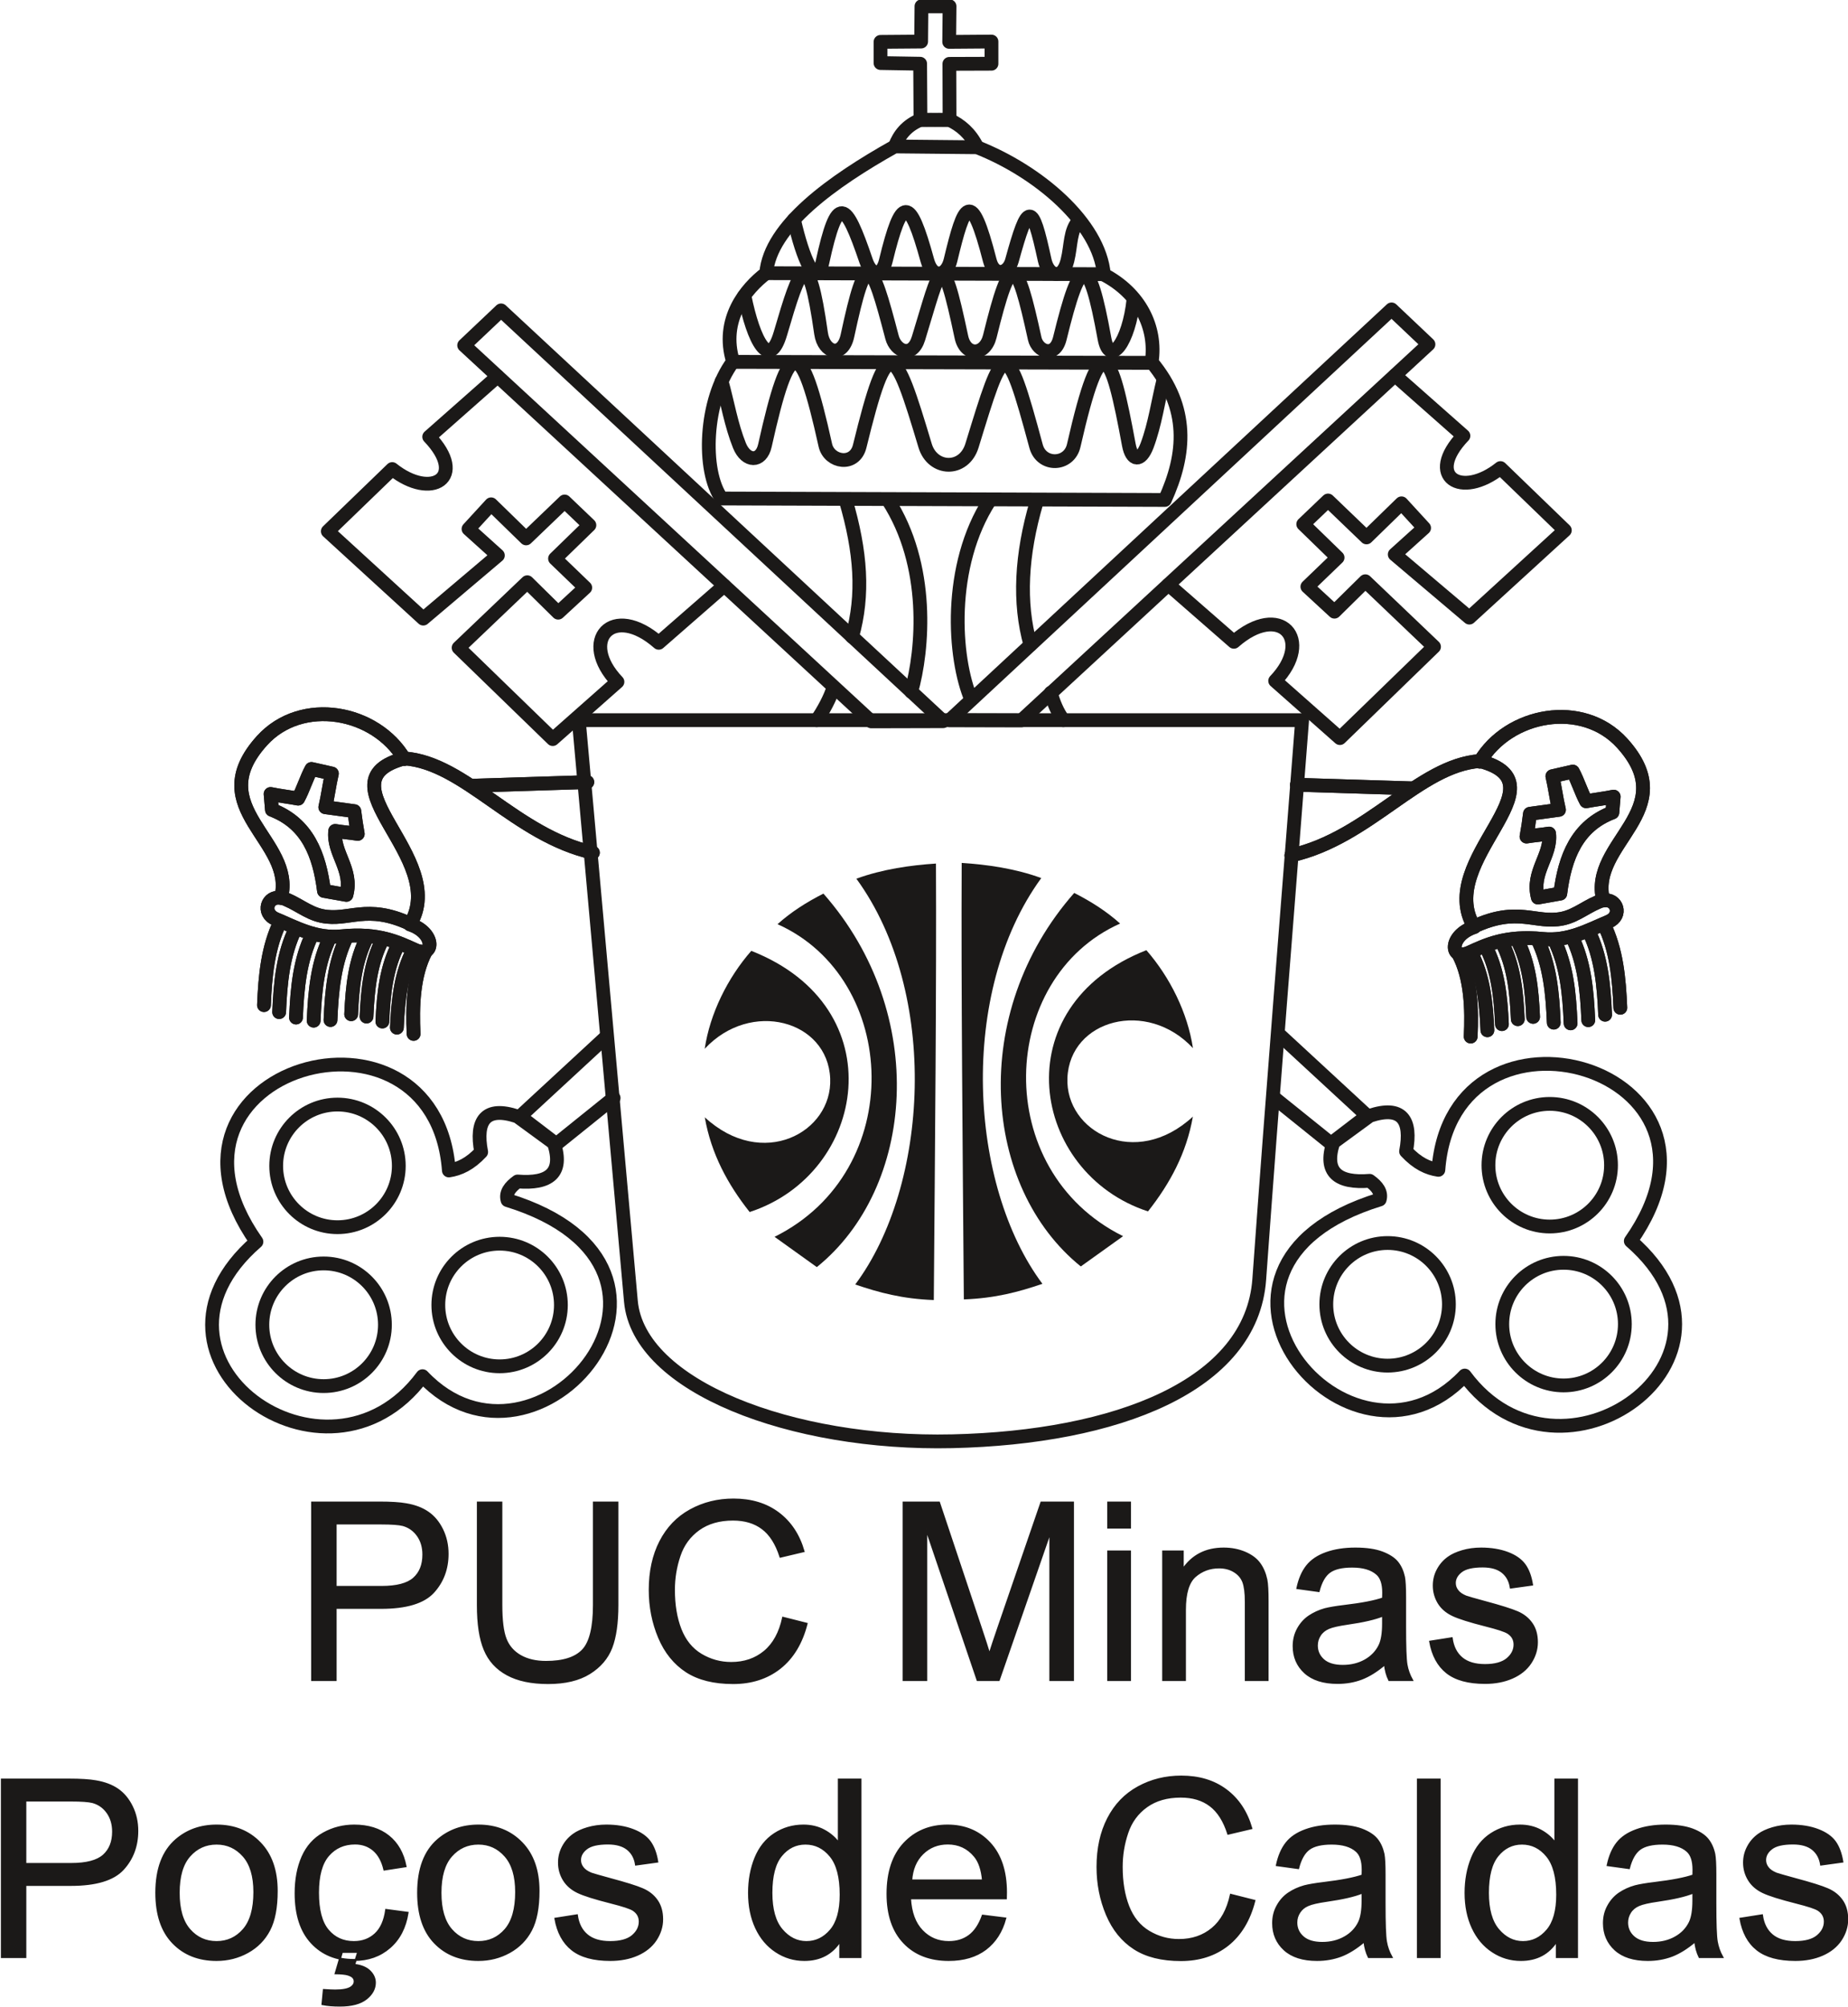 <?xml version="1.0" encoding="UTF-8"?>
<svg xmlns="http://www.w3.org/2000/svg" xmlns:xlink="http://www.w3.org/1999/xlink" width="204pt" height="221.5pt" viewBox="0 0 204 221.5" version="1.1">
<defs>
<clipPath id="clip1">
  <path d="M 0 165 L 204 165 L 204 221.5 L 0 221.5 Z M 0 165 "/>
</clipPath>
<clipPath id="clip2">
  <path d="M 0 164 L 204 164 L 204 221.5 L 0 221.5 Z M 0 164 "/>
</clipPath>
</defs>
<g id="surface1">
<path style=" stroke:none;fill-rule:evenodd;fill:rgb(10.594%,9.813%,9.424%);fill-opacity:1;" d="M 106.16 95.219 C 106.094 108.594 106.262 126.238 106.398 143.383 C 109.891 143.25 112.414 142.566 115.074 141.664 C 106.953 130.816 105.727 109.531 114.945 96.891 C 112.098 95.84 108.941 95.395 106.16 95.219 Z M 106.16 95.219 "/>
<path style=" stroke:none;fill-rule:evenodd;fill:rgb(10.594%,9.813%,9.424%);fill-opacity:1;" d="M 103.32 95.289 C 103.383 108.668 103.219 126.309 103.082 143.453 C 99.59 143.324 97.066 142.637 94.406 141.738 C 102.527 130.891 103.754 109.602 94.535 96.961 C 97.383 95.914 100.535 95.469 103.32 95.289 Z M 103.32 95.289 "/>
<path style=" stroke:none;fill-rule:evenodd;fill:rgb(10.594%,9.813%,9.424%);fill-opacity:1;" d="M 123.648 101.91 C 122.168 100.574 120.449 99.48 118.582 98.531 C 106.875 111.836 108.488 131.027 119.309 139.746 C 120.867 138.633 122.422 137.52 123.977 136.406 C 109.293 129.125 110.211 107.898 123.648 101.91 Z M 123.648 101.91 "/>
<path style=" stroke:none;fill-rule:evenodd;fill:rgb(10.594%,9.813%,9.424%);fill-opacity:1;" d="M 85.832 101.98 C 87.309 100.648 89.031 99.551 90.898 98.605 C 102.605 111.906 100.988 131.098 90.168 139.82 C 88.613 138.707 87.059 137.59 85.504 136.477 C 100.188 129.199 99.266 107.973 85.832 101.98 Z M 85.832 101.98 "/>
<path style=" stroke:none;fill-rule:evenodd;fill:rgb(10.594%,9.813%,9.424%);fill-opacity:1;" d="M 131.688 115.656 C 131.105 111.77 129.16 107.84 126.547 104.848 C 110.668 111.082 113.793 129.453 126.727 133.672 C 129.141 130.617 130.977 127.246 131.68 123.215 C 125.328 129.074 117.582 124.883 117.832 118.941 C 118.105 112.504 126.609 110.199 131.688 115.656 Z M 131.688 115.656 "/>
<path style=" stroke:none;fill-rule:evenodd;fill:rgb(10.594%,9.813%,9.424%);fill-opacity:1;" d="M 77.793 115.73 C 78.371 111.84 80.32 107.91 82.934 104.922 C 98.809 111.152 95.688 129.523 82.754 133.742 C 80.336 130.691 78.504 127.32 77.801 123.289 C 84.152 129.148 91.895 124.957 91.645 119.016 C 91.375 112.574 82.867 110.273 77.793 115.73 Z M 77.793 115.73 "/>
<path style="fill:none;stroke-width:15.212;stroke-linecap:round;stroke-linejoin:round;stroke:rgb(10.594%,9.813%,9.424%);stroke-opacity:1;stroke-miterlimit:4;" d="M 1710.742 996.914 C 1748.125 996.914 1778.398 966.602 1778.398 929.258 C 1778.398 891.875 1748.125 861.602 1710.742 861.602 C 1673.398 861.602 1643.086 891.875 1643.086 929.258 C 1643.086 966.602 1673.398 996.914 1710.742 996.914 Z M 1710.742 996.914 " transform="matrix(0.1,0,0,-0.1,0,221.5)"/>
<path style="fill:none;stroke-width:15.212;stroke-linecap:round;stroke-linejoin:round;stroke:rgb(10.594%,9.813%,9.424%);stroke-opacity:1;stroke-miterlimit:4;" d="M 372.539 996.172 C 335.195 996.172 304.883 965.859 304.883 928.516 C 304.883 891.172 335.195 860.859 372.539 860.859 C 409.922 860.859 440.234 891.172 440.234 928.516 C 440.234 965.859 409.922 996.172 372.539 996.172 Z M 372.539 996.172 " transform="matrix(0.1,0,0,-0.1,0,221.5)"/>
<path style="fill:none;stroke-width:15.212;stroke-linecap:round;stroke-linejoin:round;stroke:rgb(10.594%,9.813%,9.424%);stroke-opacity:1;stroke-miterlimit:4;" d="M 1726.016 821.562 C 1763.398 821.562 1793.672 791.289 1793.672 753.906 C 1793.672 716.562 1763.398 686.25 1726.016 686.25 C 1688.672 686.25 1658.359 716.562 1658.359 753.906 C 1658.359 791.289 1688.672 821.562 1726.016 821.562 Z M 1726.016 821.562 " transform="matrix(0.1,0,0,-0.1,0,221.5)"/>
<path style="fill:none;stroke-width:15.212;stroke-linecap:round;stroke-linejoin:round;stroke:rgb(10.594%,9.813%,9.424%);stroke-opacity:1;stroke-miterlimit:4;" d="M 357.266 820.859 C 319.922 820.859 289.609 790.547 289.609 753.164 C 289.609 715.82 319.922 685.508 357.266 685.508 C 394.648 685.508 424.922 715.82 424.922 753.164 C 424.922 790.547 394.648 820.859 357.266 820.859 Z M 357.266 820.859 " transform="matrix(0.1,0,0,-0.1,0,221.5)"/>
<path style="fill:none;stroke-width:15.212;stroke-linecap:round;stroke-linejoin:round;stroke:rgb(10.594%,9.813%,9.424%);stroke-opacity:1;stroke-miterlimit:4;" d="M 1531.758 843.398 C 1569.141 843.398 1599.453 813.086 1599.453 775.742 C 1599.453 738.359 1569.141 708.086 1531.758 708.086 C 1494.414 708.086 1464.102 738.359 1464.102 775.742 C 1464.102 813.086 1494.414 843.398 1531.758 843.398 Z M 1531.758 843.398 " transform="matrix(0.1,0,0,-0.1,0,221.5)"/>
<path style="fill:none;stroke-width:15.212;stroke-linecap:round;stroke-linejoin:round;stroke:rgb(10.594%,9.813%,9.424%);stroke-opacity:1;stroke-miterlimit:4;" d="M 551.523 842.656 C 514.18 842.656 483.867 812.383 483.867 775 C 483.867 737.656 514.18 707.344 551.523 707.344 C 588.906 707.344 619.18 737.656 619.18 775 C 619.18 812.383 588.906 842.656 551.523 842.656 Z M 551.523 842.656 " transform="matrix(0.1,0,0,-0.1,0,221.5)"/>
<path style="fill:none;stroke-width:15.212;stroke-linecap:round;stroke-linejoin:round;stroke:rgb(10.594%,9.813%,9.424%);stroke-opacity:1;stroke-miterlimit:4;" d="M 1523.047 891.406 C 1277.148 815.742 1490.312 563.281 1616.914 697.148 C 1722.383 554.57 1948.672 716.797 1800.234 845.586 C 1935.312 1037.656 1603.32 1130.781 1587.812 924.141 C 1576.328 925.82 1564.57 931.172 1552.148 944.531 C 1558.789 979.531 1547.305 995.547 1512.109 983.828 C 1498.711 973.984 1485.273 964.18 1471.836 954.375 C 1460.938 921.094 1477.148 909.258 1511.914 912.031 C 1520.312 906.016 1525.352 899.375 1523.047 891.406 Z M 1523.047 891.406 " transform="matrix(0.1,0,0,-0.1,0,221.5)"/>
<path style="fill:none;stroke-width:15.212;stroke-linecap:round;stroke-linejoin:round;stroke:rgb(10.594%,9.813%,9.424%);stroke-opacity:1;stroke-miterlimit:4;" d="M 560.273 890.703 C 806.172 815.039 593.008 562.578 466.406 696.445 C 360.898 553.828 134.648 716.094 283.086 844.844 C 148.008 1036.914 480 1130.039 495.508 923.438 C 506.953 925.117 518.75 930.43 531.172 943.789 C 524.531 978.789 536.016 994.805 571.172 983.086 C 584.609 973.281 598.047 963.438 611.484 953.633 C 622.383 920.391 606.172 908.516 571.367 911.289 C 562.969 905.273 557.93 898.633 560.273 890.703 Z M 560.273 890.703 " transform="matrix(0.1,0,0,-0.1,0,221.5)"/>
<path style="fill:none;stroke-width:15.212;stroke-linecap:round;stroke-linejoin:round;stroke:rgb(10.594%,9.813%,9.424%);stroke-opacity:1;stroke-miterlimit:4;" d="M 1413.906 1071.836 L 1509.219 983.828 L 1469.219 953.242 L 1405.898 1004.18 " transform="matrix(0.1,0,0,-0.1,0,221.5)"/>
<path style="fill:none;stroke-width:15.212;stroke-linecap:round;stroke-linejoin:round;stroke:rgb(10.594%,9.813%,9.424%);stroke-opacity:1;stroke-miterlimit:4;" d="M 669.375 1071.133 L 574.102 983.086 L 614.102 952.539 L 677.383 1003.438 " transform="matrix(0.1,0,0,-0.1,0,221.5)"/>
<path style="fill:none;stroke-width:15.212;stroke-linecap:round;stroke-linejoin:round;stroke:rgb(10.594%,9.813%,9.424%);stroke-opacity:1;stroke-miterlimit:4;" d="M 638.906 1420.312 L 1437.422 1420.312 C 1420.898 1206.094 1405.508 1017.5 1390.078 803.242 C 1381.602 685.625 1231.758 628.789 1051.289 624.648 C 874.062 620.625 704.922 684.922 696.445 779.141 Z M 638.906 1420.312 " transform="matrix(0.1,0,0,-0.1,0,221.5)"/>
<path style="fill:none;stroke-width:15.212;stroke-linecap:round;stroke-linejoin:round;stroke:rgb(10.594%,9.813%,9.424%);stroke-opacity:1;stroke-miterlimit:4;" d="M 1048.203 1420.273 L 1536.133 1873.594 L 1576.875 1835.039 L 1127.461 1420.078 Z M 1048.203 1420.273 " transform="matrix(0.1,0,0,-0.1,0,221.5)"/>
<path style="fill:none;stroke-width:15.212;stroke-linecap:round;stroke-linejoin:round;stroke:rgb(10.594%,9.813%,9.424%);stroke-opacity:1;stroke-miterlimit:4;" d="M 1041.094 1419.18 L 553.125 1872.5 L 512.383 1833.945 L 961.797 1418.984 Z M 1041.094 1419.18 " transform="matrix(0.1,0,0,-0.1,0,221.5)"/>
<path style="fill:none;stroke-width:15.212;stroke-linecap:round;stroke-linejoin:round;stroke:rgb(10.594%,9.813%,9.424%);stroke-opacity:1;stroke-miterlimit:4;" d="M 1289.883 1569.805 C 1313.945 1548.789 1338.008 1527.812 1362.07 1506.797 C 1413.203 1551.758 1451.094 1509.219 1407.656 1463.711 L 1479.102 1400.547 L 1583.008 1501.328 L 1507.188 1573.633 L 1473.086 1540.039 L 1443.203 1567.617 L 1476.562 1599.727 L 1438.633 1636.602 L 1466.016 1662.734 L 1508.477 1621.992 L 1547.109 1659.609 L 1572.07 1632.422 L 1539.648 1603.203 L 1622.031 1533.477 L 1727.422 1629.844 C 1703.711 1652.734 1680 1675.625 1656.328 1698.516 C 1612.734 1663.75 1572.578 1689.219 1615.469 1734.102 L 1540 1800.742 " transform="matrix(0.1,0,0,-0.1,0,221.5)"/>
<path style="fill:none;stroke-width:15.212;stroke-linecap:round;stroke-linejoin:round;stroke:rgb(10.594%,9.813%,9.424%);stroke-opacity:1;stroke-miterlimit:4;" d="M 799.375 1568.711 C 775.312 1547.695 751.25 1526.719 727.188 1505.703 C 676.055 1550.664 638.203 1508.125 681.602 1462.617 L 610.156 1399.453 L 506.25 1500.234 L 582.07 1572.539 L 616.172 1538.945 L 646.055 1566.523 L 612.695 1598.633 L 650.625 1635.508 L 623.281 1661.641 L 580.781 1620.898 L 542.148 1658.516 L 517.188 1631.328 L 549.609 1602.109 L 467.227 1532.383 L 361.875 1628.75 C 385.547 1651.641 409.258 1674.531 432.969 1697.422 C 476.523 1662.656 516.68 1688.125 473.789 1733.008 L 549.258 1799.648 " transform="matrix(0.1,0,0,-0.1,0,221.5)"/>
<path style="fill:none;stroke-width:15.212;stroke-linecap:round;stroke-linejoin:round;stroke:rgb(10.594%,9.813%,9.424%);stroke-opacity:1;stroke-miterlimit:4;" d="M 1425.547 1271.172 C 1511.641 1290.586 1566.445 1370.391 1633.633 1375.234 C 1729.648 1350 1583.438 1265.859 1627.07 1192.617 C 1675.625 1215.234 1695 1195.352 1724.57 1201.328 C 1741.25 1204.727 1752.812 1216.406 1769.688 1221.719 C 1753.75 1284.922 1858.398 1320.234 1790.781 1394.883 C 1747.07 1443.086 1665.234 1428.008 1633.633 1374.492 " transform="matrix(0.1,0,0,-0.1,0,221.5)"/>
<path style="fill:none;stroke-width:15.212;stroke-linecap:round;stroke-linejoin:round;stroke:rgb(10.594%,9.813%,9.424%);stroke-opacity:1;stroke-miterlimit:4;" d="M 654.492 1274.102 C 568.398 1293.516 513.594 1373.281 446.406 1378.125 C 350.391 1352.93 496.602 1268.75 452.969 1195.508 C 404.414 1218.164 385.039 1198.242 355.469 1204.258 C 338.789 1207.656 327.227 1219.297 310.352 1224.609 C 326.289 1287.812 221.641 1323.164 289.258 1397.773 C 332.969 1446.016 414.805 1430.938 446.406 1377.422 " transform="matrix(0.1,0,0,-0.1,0,221.5)"/>
<path style="fill:none;stroke-width:15.212;stroke-linecap:round;stroke-linejoin:round;stroke:rgb(10.594%,9.813%,9.424%);stroke-opacity:1;stroke-miterlimit:4;" d="M 1425.547 1271.172 C 1511.641 1290.586 1566.445 1370.391 1633.633 1375.234 C 1729.648 1350 1583.438 1265.859 1627.07 1192.617 C 1675.625 1215.234 1695 1195.352 1724.57 1201.328 C 1741.25 1204.727 1752.812 1216.406 1769.688 1221.719 C 1753.75 1284.922 1858.398 1320.234 1790.781 1394.883 C 1747.07 1443.086 1665.234 1428.008 1633.633 1374.492 " transform="matrix(0.1,0,0,-0.1,0,221.5)"/>
<path style="fill:none;stroke-width:15.212;stroke-linecap:round;stroke-linejoin:round;stroke:rgb(10.594%,9.813%,9.424%);stroke-opacity:1;stroke-miterlimit:4;" d="M 654.492 1274.102 C 568.398 1293.516 513.594 1373.281 446.406 1378.125 C 350.391 1352.93 496.602 1268.75 452.969 1195.508 C 404.414 1218.164 385.039 1198.242 355.469 1204.258 C 338.789 1207.656 327.227 1219.297 310.352 1224.609 C 326.289 1287.812 221.641 1323.164 289.258 1397.773 C 332.969 1446.016 414.805 1430.938 446.406 1377.422 " transform="matrix(0.1,0,0,-0.1,0,221.5)"/>
<path style="fill:none;stroke-width:15.212;stroke-linecap:round;stroke-linejoin:round;stroke:rgb(10.594%,9.813%,9.424%);stroke-opacity:1;stroke-miterlimit:4;" d="M 1431.719 1349.062 L 1559.336 1345.078 " transform="matrix(0.1,0,0,-0.1,0,221.5)"/>
<path style="fill:none;stroke-width:15.212;stroke-linecap:round;stroke-linejoin:round;stroke:rgb(10.594%,9.813%,9.424%);stroke-opacity:1;stroke-miterlimit:4;" d="M 648.32 1351.992 L 520.703 1347.969 " transform="matrix(0.1,0,0,-0.1,0,221.5)"/>
<path style="fill:none;stroke-width:15.212;stroke-linecap:round;stroke-linejoin:round;stroke:rgb(10.594%,9.813%,9.424%);stroke-opacity:1;stroke-miterlimit:4;" d="M 1431.719 1349.062 L 1559.336 1345.078 " transform="matrix(0.1,0,0,-0.1,0,221.5)"/>
<path style="fill:none;stroke-width:15.212;stroke-linecap:round;stroke-linejoin:round;stroke:rgb(10.594%,9.813%,9.424%);stroke-opacity:1;stroke-miterlimit:4;" d="M 648.32 1351.992 L 520.703 1347.969 " transform="matrix(0.1,0,0,-0.1,0,221.5)"/>
<path style="fill:none;stroke-width:15.212;stroke-linecap:round;stroke-linejoin:round;stroke:rgb(10.594%,9.813%,9.424%);stroke-opacity:1;stroke-miterlimit:4;" d="M 1722.383 1228.984 C 1727.461 1269.297 1740.742 1303.477 1779.883 1318.477 C 1780.352 1324.297 1780.82 1330.117 1781.328 1335.938 C 1770.898 1333.828 1760.078 1332.578 1750.938 1330.82 C 1745.625 1340.547 1741.562 1353.867 1736.211 1363.594 C 1728.203 1361.875 1721.68 1360.195 1713.672 1358.477 C 1716.562 1346.133 1718.008 1333.75 1720.938 1321.406 C 1710.273 1319.922 1699.609 1318.477 1688.906 1317.031 C 1687.812 1307.93 1686.68 1300.508 1685.117 1291.914 C 1694.062 1293.398 1701.055 1293.75 1710.039 1295.195 C 1712.812 1270.938 1690.117 1252.539 1697.656 1224.609 C 1705.898 1226.094 1714.141 1227.539 1722.383 1228.984 Z M 1722.383 1228.984 " transform="matrix(0.1,0,0,-0.1,0,221.5)"/>
<path style="fill:none;stroke-width:15.212;stroke-linecap:round;stroke-linejoin:round;stroke:rgb(10.594%,9.813%,9.424%);stroke-opacity:1;stroke-miterlimit:4;" d="M 357.656 1231.914 C 352.617 1272.227 339.297 1306.406 300.195 1321.406 C 299.688 1327.188 299.219 1333.047 298.711 1338.867 C 309.18 1336.719 319.961 1335.508 329.102 1333.75 C 334.453 1343.438 338.516 1356.797 343.828 1366.484 C 351.836 1364.805 358.398 1363.086 366.367 1361.406 C 363.477 1349.023 362.031 1336.68 359.102 1324.297 C 369.766 1322.852 380.469 1321.406 391.133 1319.922 C 392.227 1310.859 393.398 1303.398 394.922 1294.844 C 385.977 1296.289 378.984 1296.641 370.039 1298.125 C 367.227 1273.867 389.922 1255.43 382.383 1227.539 C 374.141 1228.984 365.898 1230.43 357.656 1231.914 Z M 357.656 1231.914 " transform="matrix(0.1,0,0,-0.1,0,221.5)"/>
<path style="fill:none;stroke-width:15.212;stroke-linecap:round;stroke-linejoin:round;stroke:rgb(10.594%,9.813%,9.424%);stroke-opacity:1;stroke-miterlimit:4;" d="M 1722.383 1228.984 C 1727.461 1269.297 1740.742 1303.477 1779.883 1318.477 C 1780.352 1324.297 1780.82 1330.117 1781.328 1335.938 C 1770.898 1333.828 1760.078 1332.578 1750.938 1330.82 C 1745.625 1340.547 1741.562 1353.867 1736.211 1363.594 C 1728.203 1361.875 1721.68 1360.195 1713.672 1358.477 C 1716.562 1346.133 1718.008 1333.75 1720.938 1321.406 C 1710.273 1319.922 1699.609 1318.477 1688.906 1317.031 C 1687.812 1307.93 1686.68 1300.508 1685.117 1291.914 C 1694.062 1293.398 1701.055 1293.75 1710.039 1295.195 C 1712.812 1270.938 1690.117 1252.539 1697.656 1224.609 C 1705.898 1226.094 1714.141 1227.539 1722.383 1228.984 Z M 1722.383 1228.984 " transform="matrix(0.1,0,0,-0.1,0,221.5)"/>
<path style="fill:none;stroke-width:15.212;stroke-linecap:round;stroke-linejoin:round;stroke:rgb(10.594%,9.813%,9.424%);stroke-opacity:1;stroke-miterlimit:4;" d="M 357.656 1231.914 C 352.617 1272.227 339.297 1306.406 300.195 1321.406 C 299.688 1327.188 299.219 1333.047 298.711 1338.867 C 309.18 1336.719 319.961 1335.508 329.102 1333.75 C 334.453 1343.438 338.516 1356.797 343.828 1366.484 C 351.836 1364.805 358.398 1363.086 366.367 1361.406 C 363.477 1349.023 362.031 1336.68 359.102 1324.297 C 369.766 1322.852 380.469 1321.406 391.133 1319.922 C 392.227 1310.859 393.398 1303.398 394.922 1294.844 C 385.977 1296.289 378.984 1296.641 370.039 1298.125 C 367.227 1273.867 389.922 1255.43 382.383 1227.539 C 374.141 1228.984 365.898 1230.43 357.656 1231.914 Z M 357.656 1231.914 " transform="matrix(0.1,0,0,-0.1,0,221.5)"/>
<path style="fill:none;stroke-width:15.212;stroke-linecap:round;stroke-linejoin:round;stroke:rgb(10.594%,9.813%,9.424%);stroke-opacity:1;stroke-miterlimit:4;" d="M 1770.43 1195.352 C 1784.414 1167.031 1787.344 1135.234 1788.672 1102.969 " transform="matrix(0.1,0,0,-0.1,0,221.5)"/>
<path style="fill:none;stroke-width:15.212;stroke-linecap:round;stroke-linejoin:round;stroke:rgb(10.594%,9.813%,9.424%);stroke-opacity:1;stroke-miterlimit:4;" d="M 309.609 1198.281 C 295.625 1169.922 292.695 1138.164 291.406 1105.898 " transform="matrix(0.1,0,0,-0.1,0,221.5)"/>
<path style="fill:none;stroke-width:15.212;stroke-linecap:round;stroke-linejoin:round;stroke:rgb(10.594%,9.813%,9.424%);stroke-opacity:1;stroke-miterlimit:4;" d="M 1770.43 1195.352 C 1784.414 1167.031 1787.344 1135.234 1788.672 1102.969 " transform="matrix(0.1,0,0,-0.1,0,221.5)"/>
<path style="fill:none;stroke-width:15.212;stroke-linecap:round;stroke-linejoin:round;stroke:rgb(10.594%,9.813%,9.424%);stroke-opacity:1;stroke-miterlimit:4;" d="M 309.609 1198.281 C 295.625 1169.922 292.695 1138.164 291.406 1105.898 " transform="matrix(0.1,0,0,-0.1,0,221.5)"/>
<path style="fill:none;stroke-width:15.212;stroke-linecap:round;stroke-linejoin:round;stroke:rgb(10.594%,9.813%,9.424%);stroke-opacity:1;stroke-miterlimit:4;" d="M 1753.672 1187.695 C 1767.656 1159.336 1770.547 1127.578 1771.875 1095.312 " transform="matrix(0.1,0,0,-0.1,0,221.5)"/>
<path style="fill:none;stroke-width:15.212;stroke-linecap:round;stroke-linejoin:round;stroke:rgb(10.594%,9.813%,9.424%);stroke-opacity:1;stroke-miterlimit:4;" d="M 326.406 1190.586 C 312.383 1162.266 309.492 1130.469 308.164 1098.203 " transform="matrix(0.1,0,0,-0.1,0,221.5)"/>
<path style="fill:none;stroke-width:15.212;stroke-linecap:round;stroke-linejoin:round;stroke:rgb(10.594%,9.813%,9.424%);stroke-opacity:1;stroke-miterlimit:4;" d="M 1753.672 1187.695 C 1767.656 1159.336 1770.547 1127.578 1771.875 1095.312 " transform="matrix(0.1,0,0,-0.1,0,221.5)"/>
<path style="fill:none;stroke-width:15.212;stroke-linecap:round;stroke-linejoin:round;stroke:rgb(10.594%,9.813%,9.424%);stroke-opacity:1;stroke-miterlimit:4;" d="M 326.406 1190.586 C 312.383 1162.266 309.492 1130.469 308.164 1098.203 " transform="matrix(0.1,0,0,-0.1,0,221.5)"/>
<path style="fill:none;stroke-width:15.212;stroke-linecap:round;stroke-linejoin:round;stroke:rgb(10.594%,9.813%,9.424%);stroke-opacity:1;stroke-miterlimit:4;" d="M 1735.078 1181.68 C 1749.062 1153.32 1751.953 1121.562 1753.281 1089.297 " transform="matrix(0.1,0,0,-0.1,0,221.5)"/>
<path style="fill:none;stroke-width:15.212;stroke-linecap:round;stroke-linejoin:round;stroke:rgb(10.594%,9.813%,9.424%);stroke-opacity:1;stroke-miterlimit:4;" d="M 345 1184.57 C 330.977 1156.211 328.086 1124.453 326.758 1092.188 " transform="matrix(0.1,0,0,-0.1,0,221.5)"/>
<path style="fill:none;stroke-width:15.212;stroke-linecap:round;stroke-linejoin:round;stroke:rgb(10.594%,9.813%,9.424%);stroke-opacity:1;stroke-miterlimit:4;" d="M 1735.078 1181.68 C 1749.062 1153.32 1751.953 1121.562 1753.281 1089.297 " transform="matrix(0.1,0,0,-0.1,0,221.5)"/>
<path style="fill:none;stroke-width:15.212;stroke-linecap:round;stroke-linejoin:round;stroke:rgb(10.594%,9.813%,9.424%);stroke-opacity:1;stroke-miterlimit:4;" d="M 345 1184.57 C 330.977 1156.211 328.086 1124.453 326.758 1092.188 " transform="matrix(0.1,0,0,-0.1,0,221.5)"/>
<path style="fill:none;stroke-width:15.212;stroke-linecap:round;stroke-linejoin:round;stroke:rgb(10.594%,9.813%,9.424%);stroke-opacity:1;stroke-miterlimit:4;" d="M 1715.547 1178.203 C 1729.57 1149.844 1732.461 1118.086 1733.789 1085.82 " transform="matrix(0.1,0,0,-0.1,0,221.5)"/>
<path style="fill:none;stroke-width:15.212;stroke-linecap:round;stroke-linejoin:round;stroke:rgb(10.594%,9.813%,9.424%);stroke-opacity:1;stroke-miterlimit:4;" d="M 364.492 1181.094 C 350.469 1152.773 347.578 1120.977 346.25 1088.75 " transform="matrix(0.1,0,0,-0.1,0,221.5)"/>
<path style="fill:none;stroke-width:15.212;stroke-linecap:round;stroke-linejoin:round;stroke:rgb(10.594%,9.813%,9.424%);stroke-opacity:1;stroke-miterlimit:4;" d="M 1715.547 1178.203 C 1729.57 1149.844 1732.461 1118.086 1733.789 1085.82 " transform="matrix(0.1,0,0,-0.1,0,221.5)"/>
<path style="fill:none;stroke-width:15.212;stroke-linecap:round;stroke-linejoin:round;stroke:rgb(10.594%,9.813%,9.424%);stroke-opacity:1;stroke-miterlimit:4;" d="M 364.492 1181.094 C 350.469 1152.773 347.578 1120.977 346.25 1088.75 " transform="matrix(0.1,0,0,-0.1,0,221.5)"/>
<path style="fill:none;stroke-width:15.212;stroke-linecap:round;stroke-linejoin:round;stroke:rgb(10.594%,9.813%,9.424%);stroke-opacity:1;stroke-miterlimit:4;" d="M 1696.953 1178.945 C 1710.977 1150.586 1713.867 1118.828 1715.195 1086.562 " transform="matrix(0.1,0,0,-0.1,0,221.5)"/>
<path style="fill:none;stroke-width:15.212;stroke-linecap:round;stroke-linejoin:round;stroke:rgb(10.594%,9.813%,9.424%);stroke-opacity:1;stroke-miterlimit:4;" d="M 383.086 1181.836 C 369.102 1153.477 366.172 1121.719 364.844 1089.453 " transform="matrix(0.1,0,0,-0.1,0,221.5)"/>
<path style="fill:none;stroke-width:15.212;stroke-linecap:round;stroke-linejoin:round;stroke:rgb(10.594%,9.813%,9.424%);stroke-opacity:1;stroke-miterlimit:4;" d="M 1696.953 1178.945 C 1710.977 1150.586 1713.867 1118.828 1715.195 1086.562 " transform="matrix(0.1,0,0,-0.1,0,221.5)"/>
<path style="fill:none;stroke-width:15.212;stroke-linecap:round;stroke-linejoin:round;stroke:rgb(10.594%,9.813%,9.424%);stroke-opacity:1;stroke-miterlimit:4;" d="M 383.086 1181.836 C 369.102 1153.477 366.172 1121.719 364.844 1089.453 " transform="matrix(0.1,0,0,-0.1,0,221.5)"/>
<path style="fill:none;stroke-width:15.212;stroke-linecap:round;stroke-linejoin:round;stroke:rgb(10.594%,9.813%,9.424%);stroke-opacity:1;stroke-miterlimit:4;" d="M 1674.18 1179.102 C 1688.164 1152.656 1691.094 1123.047 1692.383 1092.93 " transform="matrix(0.1,0,0,-0.1,0,221.5)"/>
<path style="fill:none;stroke-width:15.212;stroke-linecap:round;stroke-linejoin:round;stroke:rgb(10.594%,9.813%,9.424%);stroke-opacity:1;stroke-miterlimit:4;" d="M 405.859 1182.031 C 391.875 1155.586 388.984 1125.938 387.656 1095.859 " transform="matrix(0.1,0,0,-0.1,0,221.5)"/>
<path style="fill:none;stroke-width:15.212;stroke-linecap:round;stroke-linejoin:round;stroke:rgb(10.594%,9.813%,9.424%);stroke-opacity:1;stroke-miterlimit:4;" d="M 1674.18 1179.102 C 1688.164 1152.656 1691.094 1123.047 1692.383 1092.93 " transform="matrix(0.1,0,0,-0.1,0,221.5)"/>
<path style="fill:none;stroke-width:15.212;stroke-linecap:round;stroke-linejoin:round;stroke:rgb(10.594%,9.813%,9.424%);stroke-opacity:1;stroke-miterlimit:4;" d="M 405.859 1182.031 C 391.875 1155.586 388.984 1125.938 387.656 1095.859 " transform="matrix(0.1,0,0,-0.1,0,221.5)"/>
<path style="fill:none;stroke-width:15.212;stroke-linecap:round;stroke-linejoin:round;stroke:rgb(10.594%,9.813%,9.424%);stroke-opacity:1;stroke-miterlimit:4;" d="M 1657.227 1176.562 C 1671.211 1150.117 1674.141 1120.469 1675.469 1090.391 " transform="matrix(0.1,0,0,-0.1,0,221.5)"/>
<path style="fill:none;stroke-width:15.212;stroke-linecap:round;stroke-linejoin:round;stroke:rgb(10.594%,9.813%,9.424%);stroke-opacity:1;stroke-miterlimit:4;" d="M 422.812 1179.453 C 408.828 1153.008 405.938 1123.398 404.609 1093.281 " transform="matrix(0.1,0,0,-0.1,0,221.5)"/>
<path style="fill:none;stroke-width:15.212;stroke-linecap:round;stroke-linejoin:round;stroke:rgb(10.594%,9.813%,9.424%);stroke-opacity:1;stroke-miterlimit:4;" d="M 1657.227 1176.562 C 1671.211 1150.117 1674.141 1120.469 1675.469 1090.391 " transform="matrix(0.1,0,0,-0.1,0,221.5)"/>
<path style="fill:none;stroke-width:15.212;stroke-linecap:round;stroke-linejoin:round;stroke:rgb(10.594%,9.813%,9.424%);stroke-opacity:1;stroke-miterlimit:4;" d="M 422.812 1179.453 C 408.828 1153.008 405.938 1123.398 404.609 1093.281 " transform="matrix(0.1,0,0,-0.1,0,221.5)"/>
<path style="fill:none;stroke-width:15.212;stroke-linecap:round;stroke-linejoin:round;stroke:rgb(10.594%,9.813%,9.424%);stroke-opacity:1;stroke-miterlimit:4;" d="M 1639.727 1171.094 C 1653.711 1144.648 1656.641 1115 1657.969 1084.922 " transform="matrix(0.1,0,0,-0.1,0,221.5)"/>
<path style="fill:none;stroke-width:15.212;stroke-linecap:round;stroke-linejoin:round;stroke:rgb(10.594%,9.813%,9.424%);stroke-opacity:1;stroke-miterlimit:4;" d="M 440.312 1173.984 C 426.328 1147.539 423.398 1117.93 422.109 1087.812 " transform="matrix(0.1,0,0,-0.1,0,221.5)"/>
<path style="fill:none;stroke-width:15.212;stroke-linecap:round;stroke-linejoin:round;stroke:rgb(10.594%,9.813%,9.424%);stroke-opacity:1;stroke-miterlimit:4;" d="M 1639.727 1171.094 C 1653.711 1144.648 1656.641 1115 1657.969 1084.922 " transform="matrix(0.1,0,0,-0.1,0,221.5)"/>
<path style="fill:none;stroke-width:15.212;stroke-linecap:round;stroke-linejoin:round;stroke:rgb(10.594%,9.813%,9.424%);stroke-opacity:1;stroke-miterlimit:4;" d="M 440.312 1173.984 C 426.328 1147.539 423.398 1117.93 422.109 1087.812 " transform="matrix(0.1,0,0,-0.1,0,221.5)"/>
<path style="fill:none;stroke-width:15.212;stroke-linecap:round;stroke-linejoin:round;stroke:rgb(10.594%,9.813%,9.424%);stroke-opacity:1;stroke-miterlimit:4;" d="M 1623.672 1164.336 C 1637.695 1137.891 1640.586 1108.242 1641.914 1078.164 " transform="matrix(0.1,0,0,-0.1,0,221.5)"/>
<path style="fill:none;stroke-width:15.212;stroke-linecap:round;stroke-linejoin:round;stroke:rgb(10.594%,9.813%,9.424%);stroke-opacity:1;stroke-miterlimit:4;" d="M 456.367 1167.227 C 442.383 1140.781 439.453 1111.172 438.125 1081.055 " transform="matrix(0.1,0,0,-0.1,0,221.5)"/>
<path style="fill:none;stroke-width:15.212;stroke-linecap:round;stroke-linejoin:round;stroke:rgb(10.594%,9.813%,9.424%);stroke-opacity:1;stroke-miterlimit:4;" d="M 1623.672 1164.336 C 1637.695 1137.891 1640.586 1108.242 1641.914 1078.164 " transform="matrix(0.1,0,0,-0.1,0,221.5)"/>
<path style="fill:none;stroke-width:15.212;stroke-linecap:round;stroke-linejoin:round;stroke:rgb(10.594%,9.813%,9.424%);stroke-opacity:1;stroke-miterlimit:4;" d="M 456.367 1167.227 C 442.383 1140.781 439.453 1111.172 438.125 1081.055 " transform="matrix(0.1,0,0,-0.1,0,221.5)"/>
<path style="fill:none;stroke-width:15.212;stroke-linecap:round;stroke-linejoin:round;stroke:rgb(10.594%,9.813%,9.424%);stroke-opacity:1;stroke-miterlimit:4;" d="M 1610 1162.305 C 1624.023 1135.859 1624.922 1101.133 1623.477 1071.211 " transform="matrix(0.1,0,0,-0.1,0,221.5)"/>
<path style="fill:none;stroke-width:15.212;stroke-linecap:round;stroke-linejoin:round;stroke:rgb(10.594%,9.813%,9.424%);stroke-opacity:1;stroke-miterlimit:4;" d="M 470.039 1165.234 C 456.055 1138.789 455.156 1104.023 456.562 1074.141 " transform="matrix(0.1,0,0,-0.1,0,221.5)"/>
<path style="fill:none;stroke-width:15.212;stroke-linecap:round;stroke-linejoin:round;stroke:rgb(10.594%,9.813%,9.424%);stroke-opacity:1;stroke-miterlimit:4;" d="M 1610 1162.305 C 1624.023 1135.859 1624.922 1101.133 1623.477 1071.211 " transform="matrix(0.1,0,0,-0.1,0,221.5)"/>
<path style="fill:none;stroke-width:15.212;stroke-linecap:round;stroke-linejoin:round;stroke:rgb(10.594%,9.813%,9.424%);stroke-opacity:1;stroke-miterlimit:4;" d="M 470.039 1165.234 C 456.055 1138.789 455.156 1104.023 456.562 1074.141 " transform="matrix(0.1,0,0,-0.1,0,221.5)"/>
<path style="fill:none;stroke-width:15.212;stroke-linecap:round;stroke-linejoin:round;stroke:rgb(10.594%,9.813%,9.424%);stroke-opacity:1;stroke-miterlimit:4;" d="M 1627.5 1192.07 C 1598.867 1182.695 1600.391 1154.18 1622.031 1163.945 C 1640.742 1172.422 1662.266 1183.008 1702.969 1178.945 C 1731.328 1176.094 1753.125 1188.555 1775.547 1197.93 C 1791.602 1204.609 1784.688 1224.062 1770.078 1221.289 " transform="matrix(0.1,0,0,-0.1,0,221.5)"/>
<path style="fill:none;stroke-width:15.212;stroke-linecap:round;stroke-linejoin:round;stroke:rgb(10.594%,9.813%,9.424%);stroke-opacity:1;stroke-miterlimit:4;" d="M 452.539 1195 C 481.172 1185.625 479.648 1157.07 458.008 1166.875 C 439.297 1175.312 417.773 1185.938 377.07 1181.836 C 348.711 1178.984 326.914 1191.484 304.531 1200.82 C 288.438 1207.539 295.352 1226.992 310 1224.18 " transform="matrix(0.1,0,0,-0.1,0,221.5)"/>
<path style="fill:none;stroke-width:15.212;stroke-linecap:round;stroke-linejoin:round;stroke:rgb(10.594%,9.813%,9.424%);stroke-opacity:1;stroke-miterlimit:4;" d="M 1627.5 1192.07 C 1598.867 1182.695 1600.391 1154.18 1622.031 1163.945 C 1640.742 1172.422 1662.266 1183.008 1702.969 1178.945 C 1731.328 1176.094 1753.125 1188.555 1775.547 1197.93 C 1791.602 1204.609 1784.688 1224.062 1770.078 1221.289 " transform="matrix(0.1,0,0,-0.1,0,221.5)"/>
<path style="fill:none;stroke-width:15.212;stroke-linecap:round;stroke-linejoin:round;stroke:rgb(10.594%,9.813%,9.424%);stroke-opacity:1;stroke-miterlimit:4;" d="M 452.539 1195 C 481.172 1185.625 479.648 1157.07 458.008 1166.875 C 439.297 1175.312 417.773 1185.938 377.07 1181.836 C 348.711 1178.984 326.914 1191.484 304.531 1200.82 C 288.438 1207.539 295.352 1226.992 310 1224.18 " transform="matrix(0.1,0,0,-0.1,0,221.5)"/>
<path style="fill:none;stroke-width:15.212;stroke-linecap:round;stroke-linejoin:round;stroke:rgb(10.594%,9.813%,9.424%);stroke-opacity:1;stroke-miterlimit:4;" d="M 933.398 1663.711 C 950.43 1605.781 953.711 1558.516 940.625 1512.305 " transform="matrix(0.1,0,0,-0.1,0,221.5)"/>
<path style="fill:none;stroke-width:15.212;stroke-linecap:round;stroke-linejoin:round;stroke:rgb(10.594%,9.813%,9.424%);stroke-opacity:1;stroke-miterlimit:4;" d="M 1144.258 1660.938 C 1127.227 1603.047 1124.375 1549.766 1137.461 1503.516 " transform="matrix(0.1,0,0,-0.1,0,221.5)"/>
<path style="fill:none;stroke-width:15.212;stroke-linecap:round;stroke-linejoin:round;stroke:rgb(10.594%,9.813%,9.424%);stroke-opacity:1;stroke-miterlimit:4;" d="M 980.156 1663.398 C 1027.07 1590.898 1018.984 1497.891 1005.898 1451.68 " transform="matrix(0.1,0,0,-0.1,0,221.5)"/>
<path style="fill:none;stroke-width:15.212;stroke-linecap:round;stroke-linejoin:round;stroke:rgb(10.594%,9.813%,9.424%);stroke-opacity:1;stroke-miterlimit:4;" d="M 1092.695 1662.969 C 1045.781 1590.469 1052.539 1488.789 1072.188 1442.93 " transform="matrix(0.1,0,0,-0.1,0,221.5)"/>
<path style="fill:none;stroke-width:15.212;stroke-linecap:round;stroke-linejoin:round;stroke:rgb(10.594%,9.813%,9.424%);stroke-opacity:1;stroke-miterlimit:4;" d="M 1173.789 1420.273 C 1166.953 1429.844 1163.086 1439.57 1159.922 1450.586 " transform="matrix(0.1,0,0,-0.1,0,221.5)"/>
<path style="fill:none;stroke-width:15.212;stroke-linecap:round;stroke-linejoin:round;stroke:rgb(10.594%,9.813%,9.424%);stroke-opacity:1;stroke-miterlimit:4;" d="M 901.523 1420.273 C 908.398 1429.844 916.992 1445.781 920.117 1456.797 " transform="matrix(0.1,0,0,-0.1,0,221.5)"/>
<path style="fill:none;stroke-width:15.212;stroke-linecap:round;stroke-linejoin:round;stroke:rgb(10.594%,9.813%,9.424%);stroke-opacity:1;stroke-miterlimit:4;" d="M 796.602 1664.922 C 774.883 1694.883 777.383 1773.359 809.219 1816.016 C 794.883 1862.422 823.477 1896.641 845.82 1913.555 C 850.078 1965.664 918.867 2014.844 987.656 2053.398 C 1020.234 2053.047 1046.055 2052.852 1078.633 2052.5 C 1145.781 2026.094 1213.711 1968.906 1218.555 1911.992 C 1257.734 1891.562 1277.188 1854.18 1271.328 1815.391 C 1313.32 1764.688 1309.023 1714.023 1285.859 1663.32 C 1122.773 1663.867 959.688 1664.375 796.602 1664.922 Z M 796.602 1664.922 " transform="matrix(0.1,0,0,-0.1,0,221.5)"/>
<path style="fill:none;stroke-width:15.212;stroke-linecap:round;stroke-linejoin:round;stroke:rgb(10.594%,9.813%,9.424%);stroke-opacity:1;stroke-miterlimit:4;" d="M 845.82 1913.555 L 1219.18 1912.461 " transform="matrix(0.1,0,0,-0.1,0,221.5)"/>
<path style="fill:none;stroke-width:15.271;stroke-linecap:round;stroke-linejoin:round;stroke:rgb(10.594%,9.813%,9.424%);stroke-opacity:1;stroke-miterlimit:4;" d="M 809.023 1815.703 L 1271.68 1814.609 " transform="matrix(0.1,0,0,-0.1,0,221.5)"/>
<path style="fill:none;stroke-width:15.212;stroke-linecap:round;stroke-linejoin:round;stroke:rgb(10.594%,9.813%,9.424%);stroke-opacity:1;stroke-miterlimit:4;" d="M 821.758 1888.75 C 831.875 1838.438 849.375 1805.625 861.523 1847.109 C 883.633 1922.734 892.266 1946.172 906.367 1847.109 C 909.492 1825.195 930.195 1819.727 935.508 1844.57 C 956.133 1940.469 961.641 1931.133 984.727 1842.734 C 988.789 1827.266 1007.031 1819.258 1013.906 1841.641 C 1038.516 1921.406 1039.453 1946.055 1061.289 1843.086 C 1065.898 1821.445 1087.383 1822.383 1092.656 1843.828 C 1116.055 1938.789 1122.305 1932.148 1142.227 1841.289 C 1145.352 1827.148 1164.453 1819.219 1169.961 1841.641 C 1192.656 1934.375 1202.109 1935.391 1219.18 1841.641 C 1225.039 1809.336 1246.367 1837.383 1251.25 1884.727 " transform="matrix(0.1,0,0,-0.1,0,221.5)"/>
<path style="fill:none;stroke-width:15.212;stroke-linecap:round;stroke-linejoin:round;stroke:rgb(10.594%,9.813%,9.424%);stroke-opacity:1;stroke-miterlimit:4;" d="M 796.602 1794.18 C 803.164 1770.547 807.148 1746.055 816.289 1723.32 C 823.672 1705.078 840.195 1704.57 844.375 1723.32 C 871.484 1845.156 884.18 1845.312 911.094 1723.711 C 915.312 1704.688 943.438 1699.805 949.023 1722.617 C 980.312 1850.352 987.422 1836.133 1021.211 1723.32 C 1029.453 1695.781 1064.102 1694.375 1072.969 1723.32 C 1108.242 1838.32 1110.273 1846.797 1143.711 1722.617 C 1149.727 1700.195 1180.156 1700.898 1185.273 1723.32 C 1215.898 1857.734 1226.68 1829.414 1246.133 1724.062 C 1249.453 1706.211 1259.219 1704.844 1266.211 1723.32 C 1275.039 1746.797 1278.359 1772.031 1284.453 1796.367 " transform="matrix(0.1,0,0,-0.1,0,221.5)"/>
<path style="fill:none;stroke-width:15.212;stroke-linecap:round;stroke-linejoin:round;stroke:rgb(10.594%,9.813%,9.424%);stroke-opacity:1;stroke-miterlimit:4;" d="M 876.445 1972.734 C 886.172 1929.766 901.133 1894.336 907.812 1925.273 C 924.336 2001.602 933.477 1993.516 955.938 1927.461 C 961.953 1909.844 973.672 1909.961 977.812 1927.07 C 995.352 1999.258 1004.102 1998.789 1023.75 1927.461 C 1029.414 1906.836 1045 1909.922 1049.258 1927.812 C 1064.336 1990.586 1071.875 2008.359 1092.656 1927.461 C 1097.344 1909.219 1112.969 1912.5 1117.07 1927.461 C 1134.805 1991.914 1139.258 1992.539 1153.164 1928.164 C 1157.031 1910.273 1172.734 1904.766 1178.32 1927.461 C 1182.578 1944.648 1180.82 1960.742 1191.094 1971.641 " transform="matrix(0.1,0,0,-0.1,0,221.5)"/>
<path style="fill:none;stroke-width:15.212;stroke-linecap:round;stroke-linejoin:round;stroke:rgb(10.594%,9.813%,9.424%);stroke-opacity:1;stroke-miterlimit:4;" d="M 1016.836 2169.141 L 1017.188 2208.047 L 1048.203 2208.047 L 1047.812 2168.789 L 1094.492 2169.141 L 1094.492 2144.688 L 1048.008 2144.531 L 1048.203 2082.812 L 1016.094 2082.617 L 1015.742 2144.688 L 971.992 2145.43 L 971.992 2168.789 Z M 1016.836 2169.141 " transform="matrix(0.1,0,0,-0.1,0,221.5)"/>
<path style="fill:none;stroke-width:15.212;stroke-linecap:round;stroke-linejoin:round;stroke:rgb(10.594%,9.813%,9.424%);stroke-opacity:1;stroke-miterlimit:4;" d="M 988.008 2053.789 C 992.695 2066.016 1000.703 2076.406 1016.094 2082.812 C 1026.797 2082.734 1037.5 2082.695 1048.164 2082.617 C 1060.195 2077.188 1071.133 2067.891 1078.438 2053.047 " transform="matrix(0.1,0,0,-0.1,0,221.5)"/>
<g clip-path="url(#clip1)" clip-rule="nonzero">
<path style=" stroke:none;fill-rule:evenodd;fill:rgb(10.594%,9.813%,9.424%);fill-opacity:1;" d="M 34.457 185.387 L 34.457 165.797 L 41.848 165.797 C 43.148 165.797 44.141 165.859 44.824 165.984 C 45.789 166.145 46.594 166.449 47.246 166.902 C 47.895 167.348 48.418 167.98 48.816 168.789 C 49.211 169.602 49.41 170.488 49.41 171.461 C 49.41 173.125 48.879 174.539 47.82 175.695 C 46.758 176.844 44.844 177.422 42.074 177.422 L 37.051 177.422 L 37.051 185.387 Z M 37.051 175.109 L 42.117 175.109 C 43.789 175.109 44.98 174.801 45.684 174.176 C 46.387 173.551 46.734 172.676 46.734 171.543 C 46.734 170.723 46.531 170.02 46.117 169.438 C 45.699 168.852 45.156 168.469 44.48 168.281 C 44.039 168.168 43.238 168.109 42.062 168.109 L 37.051 168.109 Z M 65.562 165.797 L 68.156 165.797 L 68.156 177.117 C 68.156 179.082 67.934 180.645 67.488 181.805 C 67.039 182.965 66.238 183.902 65.074 184.629 C 63.91 185.355 62.387 185.719 60.5 185.719 C 58.668 185.719 57.16 185.402 56 184.77 C 54.832 184.141 53.996 183.223 53.5 182.023 C 52.996 180.824 52.75 179.191 52.75 177.117 L 52.75 165.797 L 55.344 165.797 L 55.344 177.102 C 55.344 178.805 55.5 180.059 55.816 180.859 C 56.129 181.668 56.68 182.289 57.445 182.727 C 58.215 183.164 59.16 183.383 60.273 183.383 C 62.18 183.383 63.535 182.949 64.348 182.082 C 65.156 181.223 65.562 179.562 65.562 177.102 Z M 86.445 178.516 L 89.039 179.172 C 88.496 181.297 87.516 182.922 86.105 184.043 C 84.691 185.16 82.969 185.719 80.926 185.719 C 78.816 185.719 77.102 185.289 75.777 184.434 C 74.457 183.57 73.445 182.324 72.758 180.695 C 72.07 179.062 71.723 177.312 71.723 175.441 C 71.723 173.406 72.109 171.625 72.891 170.105 C 73.672 168.59 74.777 167.434 76.219 166.645 C 77.656 165.855 79.238 165.465 80.969 165.465 C 82.93 165.465 84.574 165.961 85.91 166.961 C 87.246 167.961 88.176 169.359 88.703 171.168 L 86.152 171.773 C 85.695 170.344 85.039 169.309 84.172 168.656 C 83.312 168.004 82.227 167.68 80.914 167.68 C 79.406 167.68 78.152 168.043 77.141 168.762 C 76.129 169.488 75.418 170.453 75.012 171.672 C 74.602 172.883 74.395 174.137 74.395 175.43 C 74.395 177.098 74.637 178.547 75.121 179.793 C 75.609 181.035 76.359 181.965 77.387 182.582 C 78.414 183.195 79.523 183.5 80.715 183.5 C 82.168 183.5 83.395 183.082 84.402 182.246 C 85.41 181.406 86.09 180.164 86.445 178.516 Z M 99.754 185.387 L 99.754 165.797 L 103.656 165.797 L 108.289 179.668 C 108.719 180.957 109.031 181.922 109.223 182.566 C 109.449 181.855 109.793 180.805 110.27 179.426 L 114.957 165.797 L 118.445 165.797 L 118.445 185.387 L 115.945 185.387 L 115.945 168.988 L 110.254 185.387 L 107.914 185.387 L 102.25 168.711 L 102.25 185.387 Z M 122.332 165.797 L 124.738 165.797 L 124.738 168.566 L 122.332 168.566 Z M 122.332 171.195 L 124.738 171.195 L 124.738 185.387 L 122.332 185.387 Z M 128.402 185.387 L 128.402 171.195 L 130.562 171.195 L 130.562 173.211 C 131.609 171.652 133.113 170.875 135.078 170.875 C 135.938 170.875 136.719 171.027 137.438 171.332 C 138.156 171.645 138.691 172.047 139.047 172.547 C 139.406 173.043 139.652 173.637 139.797 174.32 C 139.887 174.77 139.93 175.547 139.93 176.66 L 139.93 185.387 L 137.523 185.387 L 137.523 176.75 C 137.523 175.777 137.43 175.043 137.246 174.555 C 137.059 174.07 136.727 173.684 136.25 173.395 C 135.773 173.102 135.215 172.957 134.57 172.957 C 133.547 172.957 132.664 173.285 131.918 173.934 C 131.176 174.586 130.805 175.816 130.805 177.637 L 130.805 185.387 Z M 152.879 183.633 C 151.984 184.391 151.125 184.926 150.305 185.238 C 149.48 185.551 148.594 185.703 147.652 185.703 C 146.094 185.703 144.898 185.324 144.059 184.562 C 143.223 183.801 142.805 182.828 142.805 181.645 C 142.805 180.949 142.961 180.312 143.277 179.738 C 143.594 179.164 144.008 178.703 144.52 178.355 C 145.035 178.012 145.609 177.746 146.25 177.566 C 146.723 177.445 147.434 177.32 148.387 177.207 C 150.328 176.977 151.762 176.703 152.676 176.379 C 152.688 176.051 152.691 175.84 152.691 175.754 C 152.691 174.773 152.465 174.078 152.008 173.684 C 151.395 173.137 150.48 172.867 149.27 172.867 C 148.141 172.867 147.305 173.062 146.762 173.461 C 146.223 173.855 145.828 174.559 145.566 175.566 L 143.219 175.242 C 143.434 174.238 143.785 173.422 144.273 172.809 C 144.762 172.188 145.473 171.707 146.398 171.375 C 147.324 171.043 148.395 170.875 149.617 170.875 C 150.832 170.875 151.812 171.02 152.566 171.301 C 153.324 171.59 153.883 171.945 154.242 172.379 C 154.598 172.812 154.844 173.355 154.988 174.016 C 155.066 174.426 155.109 175.164 155.109 176.23 L 155.109 179.438 C 155.109 181.676 155.16 183.09 155.262 183.68 C 155.363 184.273 155.57 184.844 155.871 185.387 L 153.355 185.387 C 153.109 184.887 152.945 184.305 152.879 183.633 Z M 152.676 178.262 C 151.801 178.621 150.492 178.922 148.75 179.172 C 147.762 179.316 147.059 179.473 146.652 179.652 C 146.242 179.832 145.922 180.09 145.703 180.438 C 145.48 180.777 145.367 181.156 145.367 181.578 C 145.367 182.219 145.613 182.754 146.098 183.184 C 146.578 183.605 147.293 183.82 148.227 183.82 C 149.152 183.82 149.977 183.621 150.699 183.215 C 151.418 182.809 151.953 182.25 152.289 181.551 C 152.551 181.008 152.676 180.203 152.676 179.145 Z M 157.875 181.148 L 160.254 180.773 C 160.387 181.727 160.758 182.457 161.371 182.969 C 161.977 183.473 162.828 183.73 163.93 183.73 C 165.031 183.73 165.852 183.5 166.387 183.055 C 166.922 182.602 167.188 182.074 167.188 181.473 C 167.188 180.926 166.953 180.5 166.477 180.188 C 166.148 179.973 165.328 179.703 164.02 179.375 C 162.258 178.926 161.031 178.543 160.352 178.215 C 159.672 177.891 159.152 177.441 158.801 176.867 C 158.453 176.289 158.273 175.656 158.273 174.965 C 158.273 174.332 158.418 173.746 158.711 173.207 C 159 172.664 159.395 172.219 159.891 171.863 C 160.266 171.59 160.777 171.352 161.422 171.16 C 162.066 170.969 162.762 170.875 163.5 170.875 C 164.613 170.875 165.59 171.039 166.434 171.355 C 167.277 171.676 167.895 172.109 168.297 172.656 C 168.699 173.207 168.973 173.938 169.121 174.855 L 166.773 175.18 C 166.664 174.449 166.355 173.879 165.844 173.469 C 165.332 173.059 164.609 172.852 163.672 172.852 C 162.57 172.852 161.781 173.035 161.309 173.398 C 160.836 173.766 160.598 174.191 160.598 174.68 C 160.598 174.996 160.699 175.273 160.895 175.523 C 161.09 175.785 161.398 175.996 161.816 176.168 C 162.059 176.254 162.766 176.461 163.941 176.777 C 165.645 177.234 166.828 177.605 167.5 177.895 C 168.176 178.184 168.703 178.609 169.086 179.16 C 169.469 179.711 169.66 180.395 169.66 181.215 C 169.66 182.02 169.422 182.773 168.957 183.484 C 168.488 184.191 167.812 184.738 166.934 185.125 C 166.055 185.512 165.055 185.703 163.941 185.703 C 162.094 185.703 160.691 185.32 159.723 184.555 C 158.758 183.789 158.141 182.652 157.875 181.148 Z M 0.207 215.953 L 0.207 196.367 L 7.594 196.367 C 8.895 196.367 9.891 196.43 10.574 196.555 C 11.535 196.715 12.344 197.02 12.996 197.469 C 13.641 197.918 14.168 198.551 14.562 199.359 C 14.961 200.172 15.156 201.059 15.156 202.031 C 15.156 203.695 14.629 205.109 13.57 206.262 C 12.508 207.414 10.59 207.992 7.824 207.992 L 2.797 207.992 L 2.797 215.953 Z M 2.797 205.68 L 7.863 205.68 C 9.539 205.68 10.727 205.367 11.43 204.746 C 12.133 204.121 12.484 203.242 12.484 202.113 C 12.484 201.293 12.277 200.59 11.863 200.004 C 11.449 199.422 10.906 199.039 10.227 198.852 C 9.789 198.738 8.984 198.68 7.809 198.68 L 2.797 198.68 Z M 17.254 208.859 C 17.254 206.23 17.984 204.285 19.449 203.02 C 20.664 201.973 22.152 201.441 23.906 201.441 C 25.859 201.441 27.457 202.082 28.691 203.363 C 29.934 204.641 30.547 206.406 30.547 208.656 C 30.547 210.484 30.273 211.922 29.727 212.969 C 29.18 214.016 28.383 214.828 27.336 215.406 C 26.289 215.984 25.148 216.273 23.906 216.273 C 21.926 216.273 20.32 215.641 19.094 214.363 C 17.867 213.09 17.254 211.258 17.254 208.859 Z M 19.727 208.859 C 19.727 210.676 20.121 212.035 20.918 212.941 C 21.711 213.848 22.707 214.297 23.906 214.297 C 25.102 214.297 26.098 213.844 26.891 212.934 C 27.68 212.027 28.078 210.641 28.078 208.781 C 28.078 207.023 27.68 205.691 26.883 204.789 C 26.082 203.887 25.094 203.434 23.906 203.434 C 22.707 203.434 21.711 203.887 20.918 204.785 C 20.121 205.684 19.727 207.043 19.727 208.859 Z M 42.629 210.754 L 44.992 211.066 C 44.734 212.695 44.074 213.969 43.008 214.891 C 41.945 215.812 40.637 216.273 39.086 216.273 C 37.148 216.273 35.582 215.641 34.406 214.371 C 33.227 213.105 32.633 211.285 32.633 208.914 C 32.633 207.379 32.887 206.039 33.395 204.891 C 33.906 203.742 34.676 202.879 35.715 202.305 C 36.75 201.73 37.883 201.441 39.098 201.441 C 40.641 201.441 41.902 201.836 42.879 202.613 C 43.859 203.395 44.488 204.5 44.77 205.934 L 42.43 206.297 C 42.203 205.34 41.812 204.625 41.246 204.141 C 40.684 203.664 39.996 203.422 39.195 203.422 C 37.98 203.422 36.996 203.855 36.238 204.727 C 35.484 205.594 35.105 206.965 35.105 208.844 C 35.105 210.75 35.469 212.137 36.203 213.004 C 36.934 213.867 37.887 214.297 39.062 214.297 C 40.008 214.297 40.793 214.008 41.426 213.426 C 42.059 212.848 42.461 211.961 42.629 210.754 Z M 37.055 217.742 L 37.75 215.379 L 39.543 215.379 L 39.098 216.809 C 39.855 216.898 40.426 217.129 40.809 217.508 C 41.191 217.887 41.383 218.309 41.383 218.773 C 41.383 219.438 41.066 220.031 40.422 220.543 C 39.777 221.051 38.816 221.309 37.52 221.309 C 36.793 221.309 36.152 221.258 35.598 221.148 L 35.746 219.586 C 36.316 219.621 36.738 219.641 37 219.641 C 37.84 219.641 38.43 219.523 38.766 219.293 C 39.023 219.113 39.152 218.895 39.152 218.637 C 39.152 218.477 39.105 218.336 39 218.211 C 38.898 218.082 38.707 217.98 38.434 217.887 C 38.156 217.801 37.695 217.75 37.055 217.742 Z M 46.156 208.859 C 46.156 206.23 46.883 204.285 48.348 203.02 C 49.566 201.973 51.055 201.441 52.809 201.441 C 54.762 201.441 56.355 202.082 57.594 203.363 C 58.832 204.641 59.449 206.406 59.449 208.656 C 59.449 210.484 59.176 211.922 58.629 212.969 C 58.082 214.016 57.281 214.828 56.238 215.406 C 55.188 215.984 54.051 216.273 52.809 216.273 C 50.824 216.273 49.219 215.641 47.992 214.363 C 46.766 213.09 46.156 211.258 46.156 208.859 Z M 48.625 208.859 C 48.625 210.676 49.023 212.035 49.816 212.941 C 50.609 213.848 51.609 214.297 52.809 214.297 C 54.004 214.297 54.996 213.844 55.793 212.934 C 56.578 212.027 56.977 210.641 56.977 208.781 C 56.977 207.023 56.578 205.691 55.781 204.789 C 54.984 203.887 53.996 203.434 52.809 203.434 C 51.609 203.434 50.609 203.887 49.816 204.785 C 49.023 205.684 48.625 207.043 48.625 208.859 Z M 61.309 211.719 L 63.684 211.344 C 63.816 212.297 64.191 213.027 64.805 213.535 C 65.41 214.043 66.262 214.297 67.359 214.297 C 68.465 214.297 69.285 214.07 69.82 213.625 C 70.352 213.172 70.621 212.645 70.621 212.043 C 70.621 211.492 70.387 211.07 69.91 210.754 C 69.582 210.539 68.762 210.273 67.453 209.941 C 65.691 209.496 64.465 209.113 63.785 208.785 C 63.105 208.461 62.586 208.008 62.234 207.434 C 61.883 206.859 61.707 206.227 61.707 205.535 C 61.707 204.898 61.852 204.316 62.145 203.777 C 62.43 203.234 62.828 202.789 63.324 202.434 C 63.699 202.16 64.211 201.922 64.852 201.73 C 65.5 201.539 66.195 201.441 66.934 201.441 C 68.047 201.441 69.02 201.605 69.863 201.926 C 70.707 202.246 71.328 202.68 71.73 203.227 C 72.133 203.777 72.406 204.508 72.555 205.422 L 70.207 205.746 C 70.098 205.02 69.789 204.449 69.277 204.039 C 68.766 203.629 68.039 203.422 67.105 203.422 C 66.004 203.422 65.215 203.605 64.742 203.969 C 64.27 204.332 64.031 204.762 64.031 205.25 C 64.031 205.566 64.133 205.844 64.328 206.094 C 64.523 206.355 64.828 206.562 65.25 206.738 C 65.492 206.824 66.199 207.027 67.375 207.348 C 69.074 207.805 70.262 208.172 70.934 208.465 C 71.605 208.754 72.137 209.176 72.52 209.73 C 72.902 210.281 73.094 210.965 73.094 211.785 C 73.094 212.59 72.855 213.34 72.391 214.051 C 71.922 214.758 71.246 215.305 70.367 215.695 C 69.488 216.082 68.488 216.273 67.375 216.273 C 65.527 216.273 64.125 215.891 63.156 215.125 C 62.191 214.359 61.574 213.223 61.309 211.719 Z M 92.758 215.953 L 92.758 214.16 C 91.859 215.57 90.539 216.273 88.793 216.273 C 87.66 216.273 86.621 215.965 85.672 215.34 C 84.723 214.719 83.988 213.848 83.465 212.727 C 82.945 211.609 82.684 210.328 82.684 208.871 C 82.684 207.457 82.922 206.172 83.391 205.02 C 83.867 203.863 84.574 202.98 85.516 202.367 C 86.461 201.754 87.52 201.441 88.688 201.441 C 89.539 201.441 90.301 201.625 90.965 201.984 C 91.637 202.344 92.18 202.816 92.598 203.395 L 92.598 196.367 L 94.988 196.367 L 94.988 215.953 Z M 85.156 208.871 C 85.156 210.691 85.539 212.051 86.305 212.949 C 87.07 213.848 87.977 214.297 89.02 214.297 C 90.066 214.297 90.961 213.867 91.695 213.008 C 92.43 212.152 92.801 210.836 92.801 209.07 C 92.801 207.129 92.426 205.707 91.68 204.801 C 90.93 203.887 90.008 203.434 88.91 203.434 C 87.844 203.434 86.949 203.875 86.234 204.746 C 85.516 205.617 85.156 206.992 85.156 208.871 Z M 108.484 211.383 L 110.969 211.691 C 110.578 213.145 109.852 214.27 108.793 215.074 C 107.73 215.871 106.375 216.273 104.73 216.273 C 102.656 216.273 101.008 215.637 99.797 214.359 C 98.578 213.082 97.973 211.289 97.973 208.98 C 97.973 206.59 98.586 204.738 99.812 203.422 C 101.047 202.105 102.637 201.441 104.598 201.441 C 106.496 201.441 108.047 202.09 109.246 203.379 C 110.449 204.672 111.051 206.492 111.051 208.832 C 111.051 208.977 111.047 209.191 111.039 209.473 L 100.457 209.473 C 100.543 211.035 100.984 212.227 101.781 213.055 C 102.574 213.883 103.559 214.297 104.742 214.297 C 105.625 214.297 106.375 214.066 107 213.602 C 107.625 213.141 108.117 212.402 108.484 211.383 Z M 100.59 207.496 L 108.512 207.496 C 108.406 206.305 108.102 205.406 107.602 204.812 C 106.836 203.887 105.844 203.422 104.625 203.422 C 103.523 203.422 102.59 203.793 101.84 204.531 C 101.086 205.27 100.672 206.258 100.59 207.496 Z M 135.875 209.086 L 138.469 209.742 C 137.926 211.867 136.945 213.492 135.535 214.613 C 134.121 215.73 132.398 216.285 130.355 216.285 C 128.246 216.285 126.531 215.859 125.207 215 C 123.883 214.141 122.875 212.895 122.188 211.266 C 121.5 209.633 121.152 207.883 121.152 206.012 C 121.152 203.973 121.539 202.195 122.32 200.676 C 123.102 199.156 124.207 198.004 125.648 197.215 C 127.086 196.426 128.668 196.035 130.398 196.035 C 132.359 196.035 134.004 196.531 135.34 197.531 C 136.676 198.527 137.605 199.93 138.133 201.738 L 135.582 202.34 C 135.125 200.914 134.469 199.879 133.602 199.227 C 132.742 198.574 131.656 198.25 130.344 198.25 C 128.836 198.25 127.582 198.609 126.57 199.332 C 125.559 200.055 124.848 201.023 124.441 202.242 C 124.031 203.453 123.824 204.707 123.824 206 C 123.824 207.668 124.066 209.117 124.551 210.363 C 125.039 211.602 125.789 212.535 126.816 213.148 C 127.844 213.766 128.949 214.07 130.145 214.07 C 131.598 214.07 132.824 213.652 133.832 212.816 C 134.84 211.977 135.52 210.73 135.875 209.086 Z M 150.613 214.203 C 149.719 214.961 148.863 215.492 148.043 215.809 C 147.215 216.117 146.332 216.273 145.387 216.273 C 143.828 216.273 142.633 215.895 141.793 215.133 C 140.961 214.371 140.539 213.395 140.539 212.215 C 140.539 211.516 140.695 210.883 141.016 210.309 C 141.328 209.734 141.742 209.273 142.254 208.926 C 142.77 208.578 143.344 208.316 143.988 208.137 C 144.457 208.016 145.168 207.891 146.121 207.777 C 148.066 207.543 149.496 207.27 150.414 206.945 C 150.422 206.617 150.426 206.41 150.426 206.32 C 150.426 205.34 150.199 204.648 149.742 204.25 C 149.133 203.703 148.215 203.434 147.008 203.434 C 145.875 203.434 145.039 203.633 144.5 204.027 C 143.961 204.426 143.562 205.129 143.305 206.137 L 140.953 205.812 C 141.168 204.809 141.52 203.992 142.008 203.375 C 142.496 202.754 143.207 202.277 144.133 201.945 C 145.059 201.609 146.129 201.441 147.352 201.441 C 148.566 201.441 149.547 201.59 150.305 201.871 C 151.062 202.16 151.617 202.516 151.977 202.949 C 152.332 203.379 152.578 203.922 152.727 204.586 C 152.805 204.996 152.844 205.734 152.844 206.801 L 152.844 210.008 C 152.844 212.246 152.895 213.66 153 214.25 C 153.098 214.84 153.305 215.41 153.605 215.953 L 151.094 215.953 C 150.848 215.457 150.684 214.875 150.613 214.203 Z M 150.414 208.832 C 149.539 209.191 148.23 209.492 146.488 209.742 C 145.496 209.883 144.793 210.043 144.391 210.223 C 143.977 210.398 143.66 210.66 143.441 211.004 C 143.215 211.348 143.102 211.727 143.102 212.145 C 143.102 212.789 143.348 213.324 143.832 213.75 C 144.316 214.176 145.027 214.391 145.961 214.391 C 146.887 214.391 147.715 214.188 148.434 213.781 C 149.156 213.379 149.688 212.82 150.027 212.117 C 150.285 211.574 150.414 210.773 150.414 209.715 Z M 156.52 196.367 L 158.922 196.367 L 158.922 215.953 L 156.52 215.953 Z M 171.855 215.953 L 171.855 214.16 C 170.957 215.57 169.637 216.273 167.891 216.273 C 166.758 216.273 165.719 215.965 164.77 215.34 C 163.82 214.719 163.086 213.848 162.562 212.727 C 162.043 211.609 161.781 210.328 161.781 208.871 C 161.781 207.457 162.02 206.172 162.488 205.02 C 162.965 203.863 163.672 202.98 164.613 202.367 C 165.559 201.754 166.617 201.441 167.785 201.441 C 168.637 201.441 169.398 201.625 170.066 201.984 C 170.734 202.344 171.277 202.816 171.695 203.395 L 171.695 196.367 L 174.086 196.367 L 174.086 215.953 Z M 164.254 208.871 C 164.254 210.691 164.637 212.051 165.402 212.949 C 166.168 213.848 167.074 214.297 168.117 214.297 C 169.168 214.297 170.059 213.867 170.793 213.008 C 171.527 212.152 171.898 210.836 171.898 209.07 C 171.898 207.129 171.523 205.707 170.777 204.801 C 170.027 203.887 169.105 203.434 168.008 203.434 C 166.941 203.434 166.047 203.875 165.332 204.746 C 164.613 205.617 164.254 206.992 164.254 208.871 Z M 187.129 214.203 C 186.234 214.961 185.379 215.492 184.559 215.809 C 183.734 216.117 182.848 216.273 181.902 216.273 C 180.344 216.273 179.148 215.895 178.309 215.133 C 177.477 214.371 177.055 213.395 177.055 212.215 C 177.055 211.516 177.211 210.883 177.531 210.309 C 177.844 209.734 178.258 209.273 178.77 208.926 C 179.285 208.578 179.859 208.316 180.504 208.137 C 180.973 208.016 181.684 207.891 182.637 207.777 C 184.582 207.543 186.012 207.27 186.93 206.945 C 186.938 206.617 186.941 206.41 186.941 206.32 C 186.941 205.34 186.715 204.648 186.258 204.25 C 185.648 203.703 184.73 203.434 183.523 203.434 C 182.391 203.434 181.559 203.633 181.016 204.027 C 180.477 204.426 180.078 205.129 179.82 206.137 L 177.473 205.812 C 177.684 204.809 178.035 203.992 178.523 203.375 C 179.012 202.754 179.723 202.277 180.648 201.945 C 181.574 201.609 182.648 201.441 183.871 201.441 C 185.082 201.441 186.062 201.59 186.82 201.871 C 187.578 202.16 188.133 202.516 188.492 202.949 C 188.848 203.379 189.098 203.922 189.242 204.586 C 189.32 204.996 189.359 205.734 189.359 206.801 L 189.359 210.008 C 189.359 212.246 189.41 213.66 189.516 214.25 C 189.617 214.84 189.82 215.41 190.121 215.953 L 187.609 215.953 C 187.363 215.457 187.199 214.875 187.129 214.203 Z M 186.93 208.832 C 186.055 209.191 184.746 209.492 183.004 209.742 C 182.012 209.883 181.312 210.043 180.906 210.223 C 180.496 210.398 180.176 210.66 179.957 211.004 C 179.734 211.348 179.617 211.727 179.617 212.145 C 179.617 212.789 179.863 213.324 180.348 213.75 C 180.832 214.176 181.543 214.391 182.477 214.391 C 183.402 214.391 184.23 214.188 184.949 213.781 C 185.672 213.379 186.203 212.82 186.543 212.117 C 186.801 211.574 186.93 210.773 186.93 209.715 Z M 192.129 211.719 L 194.504 211.344 C 194.637 212.297 195.012 213.027 195.621 213.535 C 196.227 214.043 197.082 214.297 198.18 214.297 C 199.285 214.297 200.105 214.07 200.637 213.625 C 201.172 213.172 201.441 212.645 201.441 212.043 C 201.441 211.492 201.203 211.07 200.73 210.754 C 200.402 210.539 199.582 210.273 198.27 209.941 C 196.512 209.496 195.285 209.113 194.605 208.785 C 193.926 208.461 193.406 208.008 193.055 207.434 C 192.703 206.859 192.523 206.227 192.523 205.535 C 192.523 204.898 192.672 204.316 192.965 203.777 C 193.25 203.234 193.648 202.789 194.145 202.434 C 194.52 202.16 195.027 201.922 195.672 201.73 C 196.32 201.539 197.012 201.441 197.75 201.441 C 198.863 201.441 199.84 201.605 200.684 201.926 C 201.527 202.246 202.148 202.68 202.551 203.227 C 202.949 203.777 203.223 204.508 203.375 205.422 L 201.027 205.746 C 200.918 205.02 200.605 204.449 200.094 204.039 C 199.586 203.629 198.859 203.422 197.926 203.422 C 196.82 203.422 196.031 203.605 195.562 203.969 C 195.09 204.332 194.852 204.762 194.852 205.25 C 194.852 205.566 194.953 205.844 195.148 206.094 C 195.344 206.355 195.648 206.562 196.07 206.738 C 196.312 206.824 197.016 207.027 198.195 207.348 C 199.895 207.805 201.082 208.172 201.75 208.465 C 202.426 208.754 202.953 209.176 203.34 209.73 C 203.723 210.281 203.914 210.965 203.914 211.785 C 203.914 212.59 203.676 213.34 203.211 214.051 C 202.742 214.758 202.066 215.305 201.184 215.695 C 200.305 216.082 199.309 216.273 198.195 216.273 C 196.348 216.273 194.941 215.891 193.977 215.125 C 193.008 214.359 192.395 213.223 192.129 211.719 Z M 192.129 211.719 "/>
</g>
<g clip-path="url(#clip2)" clip-rule="nonzero">
<path style="fill:none;stroke-width:2.16;stroke-linecap:butt;stroke-linejoin:miter;stroke:rgb(10.594%,9.813%,9.424%);stroke-opacity:1;stroke-miterlimit:4;" d="M 344.57 361.133 L 344.57 557.031 L 418.477 557.031 C 431.484 557.031 441.406 556.406 448.242 555.156 C 457.891 553.555 465.938 550.508 472.461 545.977 C 478.945 541.523 484.18 535.195 488.164 527.109 C 492.109 518.984 494.102 510.117 494.102 500.391 C 494.102 483.75 488.789 469.609 478.203 458.047 C 467.578 446.562 448.438 440.781 420.742 440.781 L 370.508 440.781 L 370.508 361.133 Z M 370.508 463.906 L 421.172 463.906 C 437.891 463.906 449.805 466.992 456.836 473.242 C 463.867 479.492 467.344 488.242 467.344 499.57 C 467.344 507.773 465.312 514.805 461.172 520.625 C 456.992 526.484 451.562 530.312 444.805 532.188 C 440.391 533.32 432.383 533.906 420.625 533.906 L 370.508 533.906 Z M 655.625 557.031 L 681.562 557.031 L 681.562 443.828 C 681.562 424.18 679.336 408.555 674.883 396.953 C 670.391 385.352 662.383 375.977 650.742 368.711 C 639.102 361.445 623.867 357.812 605 357.812 C 586.68 357.812 571.602 360.977 560 367.305 C 548.32 373.594 539.961 382.773 535 394.766 C 529.961 406.758 527.5 423.086 527.5 443.828 L 527.5 557.031 L 553.438 557.031 L 553.438 443.984 C 553.438 426.953 555 414.414 558.164 406.406 C 561.289 398.32 566.797 392.109 574.453 387.734 C 582.148 383.359 591.602 381.172 602.734 381.172 C 621.797 381.172 635.352 385.508 643.477 394.18 C 651.562 402.773 655.625 419.375 655.625 443.984 Z M 864.453 429.844 L 890.391 423.281 C 884.961 402.031 875.156 385.781 861.055 374.57 C 846.914 363.398 829.688 357.812 809.258 357.812 C 788.164 357.812 771.016 362.109 757.773 370.664 C 744.57 379.297 734.453 391.758 727.578 408.047 C 720.703 424.375 717.227 441.875 717.227 460.586 C 717.227 480.938 721.094 498.75 728.906 513.945 C 736.719 529.102 747.773 540.664 762.188 548.555 C 776.562 556.445 792.383 560.352 809.688 560.352 C 829.297 560.352 845.742 555.391 859.102 545.391 C 872.461 535.391 881.758 521.406 887.031 503.32 L 861.523 497.266 C 856.953 511.562 850.391 521.914 841.719 528.438 C 833.125 534.961 822.266 538.203 809.141 538.203 C 794.062 538.203 781.523 534.57 771.406 527.383 C 761.289 520.117 754.18 510.469 750.117 498.281 C 746.016 486.172 743.945 473.633 743.945 460.703 C 743.945 444.023 746.367 429.531 751.211 417.07 C 756.094 404.648 763.594 395.352 773.867 389.18 C 784.141 383.047 795.234 380 807.148 380 C 821.68 380 833.945 384.18 844.023 392.539 C 854.102 400.938 860.898 413.359 864.453 429.844 Z M 997.539 361.133 L 997.539 557.031 L 1036.562 557.031 L 1082.891 418.32 C 1087.188 405.43 1090.312 395.781 1092.227 389.336 C 1094.492 396.445 1097.93 406.953 1102.695 420.742 L 1149.57 557.031 L 1184.453 557.031 L 1184.453 361.133 L 1159.453 361.133 L 1159.453 525.117 L 1102.539 361.133 L 1079.141 361.133 L 1022.5 527.891 L 1022.5 361.133 Z M 1223.32 557.031 L 1247.383 557.031 L 1247.383 529.336 L 1223.32 529.336 Z M 1223.32 503.047 L 1247.383 503.047 L 1247.383 361.133 L 1223.32 361.133 Z M 1284.023 361.133 L 1284.023 503.047 L 1305.625 503.047 L 1305.625 482.891 C 1316.094 498.477 1331.133 506.25 1350.781 506.25 C 1359.375 506.25 1367.188 504.727 1374.375 501.68 C 1381.562 498.555 1386.914 494.531 1390.469 489.531 C 1394.062 484.57 1396.523 478.633 1397.969 471.797 C 1398.867 467.305 1399.297 459.531 1399.297 448.398 L 1399.297 361.133 L 1375.234 361.133 L 1375.234 447.5 C 1375.234 457.227 1374.297 464.57 1372.461 469.453 C 1370.586 474.297 1367.266 478.164 1362.5 481.055 C 1357.734 483.984 1352.148 485.43 1345.703 485.43 C 1335.469 485.43 1326.641 482.148 1319.18 475.664 C 1311.758 469.141 1308.047 456.836 1308.047 438.633 L 1308.047 361.133 Z M 1528.789 378.672 C 1519.844 371.094 1511.25 365.742 1503.047 362.617 C 1494.805 359.492 1485.938 357.969 1476.523 357.969 C 1460.938 357.969 1448.984 361.758 1440.586 369.375 C 1432.227 376.992 1428.047 386.719 1428.047 398.555 C 1428.047 405.508 1429.609 411.875 1432.773 417.617 C 1435.938 423.359 1440.078 427.969 1445.195 431.445 C 1450.352 434.883 1456.094 437.539 1462.5 439.336 C 1467.227 440.547 1474.336 441.797 1483.867 442.93 C 1503.281 445.234 1517.617 447.969 1526.758 451.211 C 1526.875 454.492 1526.914 456.602 1526.914 457.461 C 1526.914 467.266 1524.648 474.219 1520.078 478.164 C 1513.945 483.633 1504.805 486.328 1492.695 486.328 C 1481.406 486.328 1473.047 484.375 1467.617 480.391 C 1462.227 476.445 1458.281 469.414 1455.664 459.336 L 1432.188 462.578 C 1434.336 472.617 1437.852 480.781 1442.734 486.914 C 1447.617 493.125 1454.727 497.93 1463.984 501.25 C 1473.242 504.57 1483.945 506.25 1496.172 506.25 C 1508.32 506.25 1518.125 504.805 1525.664 501.992 C 1533.242 499.102 1538.828 495.547 1542.422 491.211 C 1545.977 486.875 1548.438 481.445 1549.883 474.844 C 1550.664 470.742 1551.094 463.359 1551.094 452.695 L 1551.094 420.625 C 1551.094 398.242 1551.602 384.102 1552.617 378.203 C 1553.633 372.266 1555.703 366.562 1558.711 361.133 L 1533.555 361.133 C 1531.094 366.133 1529.453 371.953 1528.789 378.672 Z M 1526.758 432.383 C 1518.008 428.789 1504.922 425.781 1487.5 423.281 C 1477.617 421.836 1470.586 420.273 1466.523 418.477 C 1462.422 416.68 1459.219 414.102 1457.031 410.625 C 1454.805 407.227 1453.672 403.438 1453.672 399.219 C 1453.672 392.812 1456.133 387.461 1460.977 383.164 C 1465.781 378.945 1472.93 376.797 1482.266 376.797 C 1491.523 376.797 1499.766 378.789 1506.992 382.852 C 1514.18 386.914 1519.531 392.5 1522.891 399.492 C 1525.508 404.922 1526.758 412.969 1526.758 423.555 Z M 1578.75 403.516 L 1602.539 407.266 C 1603.867 397.734 1607.578 390.43 1613.711 385.312 C 1619.766 380.273 1628.281 377.695 1639.297 377.695 C 1650.312 377.695 1658.516 380 1663.867 384.453 C 1669.219 388.984 1671.875 394.258 1671.875 400.273 C 1671.875 405.742 1669.531 410 1664.766 413.125 C 1661.484 415.273 1653.281 417.969 1640.195 421.25 C 1622.578 425.742 1610.312 429.57 1603.516 432.852 C 1596.719 436.094 1591.523 440.586 1588.008 446.328 C 1584.531 452.109 1582.734 458.438 1582.734 465.352 C 1582.734 471.68 1584.18 477.539 1587.109 482.93 C 1590 488.359 1593.945 492.812 1598.906 496.367 C 1602.656 499.102 1607.773 501.484 1614.219 503.398 C 1620.664 505.312 1627.617 506.25 1635 506.25 C 1646.133 506.25 1655.898 504.609 1664.336 501.445 C 1672.773 498.242 1678.945 493.906 1682.969 488.438 C 1686.992 482.93 1689.727 475.625 1691.211 466.445 L 1667.734 463.203 C 1666.641 470.508 1663.555 476.211 1658.438 480.312 C 1653.32 484.414 1646.094 486.484 1636.719 486.484 C 1625.703 486.484 1617.812 484.648 1613.086 481.016 C 1608.359 477.344 1605.977 473.086 1605.977 468.203 C 1605.977 465.039 1606.992 462.266 1608.945 459.766 C 1610.898 457.148 1613.984 455.039 1618.164 453.32 C 1620.586 452.461 1627.656 450.391 1639.414 447.227 C 1656.445 442.656 1668.281 438.945 1675 436.055 C 1681.758 433.164 1687.031 428.906 1690.859 423.398 C 1694.688 417.891 1696.602 411.055 1696.602 402.852 C 1696.602 394.805 1694.219 387.266 1689.57 380.156 C 1684.883 373.086 1678.125 367.617 1669.336 363.75 C 1660.547 359.883 1650.547 357.969 1639.414 357.969 C 1620.938 357.969 1606.914 361.797 1597.227 369.453 C 1587.578 377.109 1581.406 388.477 1578.75 403.516 Z M 2.07 55.469 L 2.07 251.328 L 75.938 251.328 C 88.945 251.328 98.906 250.703 105.742 249.453 C 115.352 247.852 123.438 244.805 129.961 240.312 C 136.406 235.82 141.68 229.492 145.625 221.406 C 149.609 213.281 151.562 204.414 151.562 194.688 C 151.562 178.047 146.289 163.906 135.703 152.383 C 125.078 140.859 105.898 135.078 78.242 135.078 L 27.969 135.078 L 27.969 55.469 Z M 27.969 158.203 L 78.633 158.203 C 95.391 158.203 107.266 161.328 114.297 167.539 C 121.328 173.789 124.844 182.578 124.844 193.867 C 124.844 202.07 122.773 209.102 118.633 214.961 C 114.492 220.781 109.062 224.609 102.266 226.484 C 97.891 227.617 89.844 228.203 78.086 228.203 L 27.969 228.203 Z M 172.539 126.406 C 172.539 152.695 179.844 172.148 194.492 184.805 C 206.641 195.273 221.523 200.586 239.062 200.586 C 258.594 200.586 274.57 194.18 286.914 181.367 C 299.336 168.594 305.469 150.938 305.469 128.438 C 305.469 110.156 302.734 95.781 297.266 85.312 C 291.797 74.844 283.828 66.719 273.359 60.938 C 262.891 55.156 251.484 52.266 239.062 52.266 C 219.258 52.266 203.203 58.594 190.938 71.367 C 178.672 84.102 172.539 102.422 172.539 126.406 Z M 197.266 126.406 C 197.266 108.242 201.211 94.648 209.18 85.586 C 217.109 76.523 227.07 72.031 239.062 72.031 C 251.016 72.031 260.977 76.562 268.906 85.664 C 276.797 94.727 280.781 108.594 280.781 127.188 C 280.781 144.766 276.797 158.086 268.828 167.109 C 260.82 176.133 250.938 180.664 239.062 180.664 C 227.07 180.664 217.109 176.133 209.18 167.148 C 201.211 158.164 197.266 144.57 197.266 126.406 Z M 426.289 107.461 L 449.922 104.336 C 447.344 88.047 440.742 75.312 430.078 66.094 C 419.453 56.875 406.367 52.266 390.859 52.266 C 371.484 52.266 355.82 58.594 344.062 71.289 C 332.266 83.945 326.328 102.148 326.328 125.859 C 326.328 141.211 328.867 154.609 333.945 166.094 C 339.062 177.578 346.758 186.211 357.148 191.953 C 367.5 197.695 378.828 200.586 390.977 200.586 C 406.406 200.586 419.023 196.641 428.789 188.867 C 438.594 181.055 444.883 170 447.695 155.664 L 424.297 152.031 C 422.031 161.602 418.125 168.75 412.461 173.594 C 406.836 178.359 399.961 180.781 391.953 180.781 C 379.805 180.781 369.961 176.445 362.383 167.734 C 354.844 159.062 351.055 145.352 351.055 126.562 C 351.055 107.5 354.688 93.633 362.031 84.961 C 369.336 76.328 378.867 72.031 390.625 72.031 C 400.078 72.031 407.93 74.922 414.258 80.742 C 420.586 86.523 424.609 95.391 426.289 107.461 Z M 370.547 37.578 L 377.5 61.211 L 395.43 61.211 L 390.977 46.914 C 398.555 46.016 404.258 43.711 408.086 39.922 C 411.914 36.133 413.828 31.914 413.828 27.266 C 413.828 20.625 410.664 14.688 404.219 9.57 C 397.773 4.492 388.164 1.914 375.195 1.914 C 367.93 1.914 361.523 2.422 355.977 3.516 L 357.461 19.141 C 363.164 18.789 367.383 18.594 370 18.594 C 378.398 18.594 384.297 19.766 387.656 22.07 C 390.234 23.867 391.523 26.055 391.523 28.633 C 391.523 30.234 391.055 31.641 390 32.891 C 388.984 34.18 387.07 35.195 384.336 36.133 C 381.562 36.992 376.953 37.5 370.547 37.578 Z M 461.562 126.406 C 461.562 152.695 468.828 172.148 483.477 184.805 C 495.664 195.273 510.547 200.586 528.086 200.586 C 547.617 200.586 563.555 194.18 575.938 181.367 C 588.32 168.594 594.492 150.938 594.492 128.438 C 594.492 110.156 591.758 95.781 586.289 85.312 C 580.82 74.844 572.812 66.719 562.383 60.938 C 551.875 55.156 540.508 52.266 528.086 52.266 C 508.242 52.266 492.188 58.594 479.922 71.367 C 467.656 84.102 461.562 102.422 461.562 126.406 Z M 486.25 126.406 C 486.25 108.242 490.234 94.648 498.164 85.586 C 506.094 76.523 516.094 72.031 528.086 72.031 C 540.039 72.031 549.961 76.562 557.93 85.664 C 565.781 94.727 569.766 108.594 569.766 127.188 C 569.766 144.766 565.781 158.086 557.812 167.109 C 549.844 176.133 539.961 180.664 528.086 180.664 C 516.094 180.664 506.094 176.133 498.164 167.148 C 490.234 158.164 486.25 144.57 486.25 126.406 Z M 613.086 97.812 L 636.836 101.562 C 638.164 92.031 641.914 84.727 648.047 79.648 C 654.102 74.57 662.617 72.031 673.594 72.031 C 684.648 72.031 692.852 74.297 698.203 78.75 C 703.516 83.281 706.211 88.555 706.211 94.57 C 706.211 100.078 703.867 104.297 699.102 107.461 C 695.82 109.609 687.617 112.266 674.531 115.586 C 656.914 120.039 644.648 123.867 637.852 127.148 C 631.055 130.391 625.859 134.922 622.344 140.664 C 618.828 146.406 617.07 152.734 617.07 159.648 C 617.07 166.016 618.516 171.836 621.445 177.227 C 624.297 182.656 628.281 187.109 633.242 190.664 C 636.992 193.398 642.109 195.781 648.516 197.695 C 655 199.609 661.953 200.586 669.336 200.586 C 680.469 200.586 690.195 198.945 698.633 195.742 C 707.07 192.539 713.281 188.203 717.305 182.734 C 721.328 177.227 724.062 169.922 725.547 160.781 L 702.07 157.539 C 700.977 164.805 697.891 170.508 692.773 174.609 C 687.656 178.711 680.391 180.781 671.055 180.781 C 660.039 180.781 652.148 178.945 647.422 175.312 C 642.695 171.68 640.312 167.383 640.312 162.5 C 640.312 159.336 641.328 156.562 643.281 154.062 C 645.234 151.445 648.281 149.375 652.5 147.617 C 654.922 146.758 661.992 144.727 673.75 141.523 C 690.742 136.953 702.617 133.281 709.336 130.352 C 716.055 127.461 721.367 123.242 725.195 117.695 C 729.023 112.188 730.938 105.352 730.938 97.148 C 730.938 89.102 728.555 81.602 723.906 74.492 C 719.219 67.422 712.461 61.953 703.672 58.047 C 694.883 54.18 684.883 52.266 673.75 52.266 C 655.273 52.266 641.25 56.094 631.562 63.75 C 621.914 71.406 615.742 82.773 613.086 97.812 Z M 927.578 55.469 L 927.578 73.398 C 918.594 59.297 905.391 52.266 887.93 52.266 C 876.602 52.266 866.211 55.352 856.719 61.602 C 847.227 67.812 839.883 76.523 834.648 87.734 C 829.453 98.906 826.836 111.719 826.836 126.289 C 826.836 140.43 829.219 153.281 833.906 164.805 C 838.672 176.367 845.742 185.195 855.156 191.328 C 864.609 197.461 875.195 200.586 886.875 200.586 C 895.391 200.586 903.008 198.75 909.648 195.156 C 916.367 191.562 921.797 186.836 925.977 181.055 L 925.977 251.328 L 949.883 251.328 L 949.883 55.469 Z M 851.562 126.289 C 851.562 108.086 855.391 94.492 863.047 85.508 C 870.703 76.523 879.766 72.031 890.195 72.031 C 900.664 72.031 909.609 76.328 916.953 84.922 C 924.297 93.477 928.008 106.641 928.008 124.297 C 928.008 143.711 924.258 157.93 916.797 166.992 C 909.297 176.133 900.078 180.664 889.102 180.664 C 878.438 180.664 869.492 176.25 862.344 167.539 C 855.156 158.828 851.562 145.078 851.562 126.289 Z M 1084.844 101.172 L 1109.688 98.086 C 1105.781 83.555 1098.516 72.305 1087.93 64.258 C 1077.305 56.289 1063.75 52.266 1047.305 52.266 C 1026.562 52.266 1010.078 58.633 997.969 71.406 C 985.781 84.18 979.727 102.109 979.727 125.195 C 979.727 149.102 985.859 167.617 998.125 180.781 C 1010.469 193.945 1026.367 200.586 1045.977 200.586 C 1064.961 200.586 1080.469 194.102 1092.461 181.211 C 1104.492 168.281 1110.508 150.078 1110.508 126.68 C 1110.508 125.234 1110.469 123.086 1110.391 120.273 L 1004.57 120.273 C 1005.43 104.648 1009.844 92.734 1017.812 84.453 C 1025.742 76.172 1035.586 72.031 1047.422 72.031 C 1056.25 72.031 1063.75 74.336 1070 78.984 C 1076.25 83.594 1081.172 90.977 1084.844 101.172 Z M 1005.898 140.039 L 1085.117 140.039 C 1084.062 151.953 1081.016 160.938 1076.016 166.875 C 1068.359 176.133 1058.438 180.781 1046.25 180.781 C 1035.234 180.781 1025.898 177.07 1018.398 169.688 C 1010.859 162.305 1006.719 152.422 1005.898 140.039 Z M 1358.75 124.141 L 1384.688 117.578 C 1379.258 96.328 1369.453 80.078 1355.352 68.867 C 1341.211 57.695 1323.984 52.148 1303.555 52.148 C 1282.461 52.148 1265.312 56.406 1252.07 65 C 1238.828 73.594 1228.75 86.055 1221.875 102.344 C 1215 118.672 1211.523 136.172 1211.523 154.883 C 1211.523 175.273 1215.391 193.047 1223.203 208.242 C 1231.016 223.438 1242.07 234.961 1256.484 242.852 C 1270.859 250.742 1286.68 254.648 1303.984 254.648 C 1323.594 254.648 1340.039 249.688 1353.398 239.688 C 1366.758 229.727 1376.055 215.703 1381.328 197.617 L 1355.82 191.602 C 1351.25 205.859 1344.688 216.211 1336.016 222.734 C 1327.422 229.258 1316.562 232.5 1303.438 232.5 C 1288.359 232.5 1275.82 228.906 1265.703 221.68 C 1255.586 214.453 1248.477 204.766 1244.414 192.578 C 1240.312 180.469 1238.242 167.93 1238.242 155 C 1238.242 138.32 1240.664 123.828 1245.508 111.367 C 1250.391 98.984 1257.891 89.648 1268.164 83.516 C 1278.438 77.344 1289.492 74.297 1301.445 74.297 C 1315.977 74.297 1328.242 78.477 1338.32 86.836 C 1348.398 95.234 1355.195 107.695 1358.75 124.141 Z M 1506.133 72.969 C 1497.188 65.391 1488.633 60.078 1480.43 56.914 C 1472.148 53.828 1463.32 52.266 1453.867 52.266 C 1438.281 52.266 1426.328 56.055 1417.93 63.672 C 1409.609 71.289 1405.391 81.055 1405.391 92.852 C 1405.391 99.844 1406.953 106.172 1410.156 111.914 C 1413.281 117.656 1417.422 122.266 1422.539 125.742 C 1427.695 129.219 1433.438 131.836 1439.883 133.633 C 1444.57 134.844 1451.68 136.094 1461.211 137.227 C 1480.664 139.57 1494.961 142.305 1504.141 145.547 C 1504.219 148.828 1504.258 150.898 1504.258 151.797 C 1504.258 161.602 1501.992 168.516 1497.422 172.5 C 1491.328 177.969 1482.148 180.664 1470.078 180.664 C 1458.75 180.664 1450.391 178.672 1445 174.727 C 1439.609 170.742 1435.625 163.711 1433.047 153.633 L 1409.531 156.875 C 1411.68 166.914 1415.195 175.078 1420.078 181.25 C 1424.961 187.461 1432.07 192.227 1441.328 195.547 C 1450.586 198.906 1461.289 200.586 1473.516 200.586 C 1485.664 200.586 1495.469 199.102 1503.047 196.289 C 1510.625 193.398 1516.172 189.844 1519.766 185.508 C 1523.32 181.211 1525.781 175.781 1527.266 169.141 C 1528.047 165.039 1528.438 157.656 1528.438 146.992 L 1528.438 114.922 C 1528.438 92.539 1528.945 78.398 1530 72.5 C 1530.977 66.602 1533.047 60.898 1536.055 55.469 L 1510.938 55.469 C 1508.477 60.43 1506.836 66.25 1506.133 72.969 Z M 1504.141 126.68 C 1495.391 123.086 1482.305 120.078 1464.883 117.578 C 1454.961 116.172 1447.93 114.57 1443.906 112.773 C 1439.766 111.016 1436.602 108.398 1434.414 104.961 C 1432.148 101.523 1431.016 97.734 1431.016 93.555 C 1431.016 87.109 1433.477 81.758 1438.32 77.5 C 1443.164 73.242 1450.273 71.094 1459.609 71.094 C 1468.867 71.094 1477.148 73.125 1484.336 77.188 C 1491.562 81.211 1496.875 86.797 1500.273 93.828 C 1502.852 99.258 1504.141 107.266 1504.141 117.852 Z M 1565.195 251.328 L 1589.219 251.328 L 1589.219 55.469 L 1565.195 55.469 Z M 1718.555 55.469 L 1718.555 73.398 C 1709.57 59.297 1696.367 52.266 1678.906 52.266 C 1667.578 52.266 1657.188 55.352 1647.695 61.602 C 1638.203 67.812 1630.859 76.523 1625.625 87.734 C 1620.43 98.906 1617.812 111.719 1617.812 126.289 C 1617.812 140.43 1620.195 153.281 1624.883 164.805 C 1629.648 176.367 1636.719 185.195 1646.133 191.328 C 1655.586 197.461 1666.172 200.586 1677.852 200.586 C 1686.367 200.586 1693.984 198.75 1700.664 195.156 C 1707.344 191.562 1712.773 186.836 1716.953 181.055 L 1716.953 251.328 L 1740.859 251.328 L 1740.859 55.469 Z M 1642.539 126.289 C 1642.539 108.086 1646.367 94.492 1654.023 85.508 C 1661.68 76.523 1670.742 72.031 1681.172 72.031 C 1691.68 72.031 1700.586 76.328 1707.93 84.922 C 1715.273 93.477 1718.984 106.641 1718.984 124.297 C 1718.984 143.711 1715.234 157.93 1707.773 166.992 C 1700.273 176.133 1691.055 180.664 1680.078 180.664 C 1669.414 180.664 1660.469 176.25 1653.32 167.539 C 1646.133 158.828 1642.539 145.078 1642.539 126.289 Z M 1871.289 72.969 C 1862.344 65.391 1853.789 60.078 1845.586 56.914 C 1837.344 53.828 1828.477 52.266 1819.023 52.266 C 1803.438 52.266 1791.484 56.055 1783.086 63.672 C 1774.766 71.289 1770.547 81.055 1770.547 92.852 C 1770.547 99.844 1772.109 106.172 1775.312 111.914 C 1778.438 117.656 1782.578 122.266 1787.695 125.742 C 1792.852 129.219 1798.594 131.836 1805.039 133.633 C 1809.727 134.844 1816.836 136.094 1826.367 137.227 C 1845.82 139.57 1860.117 142.305 1869.297 145.547 C 1869.375 148.828 1869.414 150.898 1869.414 151.797 C 1869.414 161.602 1867.148 168.516 1862.578 172.5 C 1856.484 177.969 1847.305 180.664 1835.234 180.664 C 1823.906 180.664 1815.586 178.672 1810.156 174.727 C 1804.766 170.742 1800.781 163.711 1798.203 153.633 L 1774.727 156.875 C 1776.836 166.914 1780.352 175.078 1785.234 181.25 C 1790.117 187.461 1797.227 192.227 1806.484 195.547 C 1815.742 198.906 1826.484 200.586 1838.711 200.586 C 1850.82 200.586 1860.625 199.102 1868.203 196.289 C 1875.781 193.398 1881.328 189.844 1884.922 185.508 C 1888.477 181.211 1890.977 175.781 1892.422 169.141 C 1893.203 165.039 1893.594 157.656 1893.594 146.992 L 1893.594 114.922 C 1893.594 92.539 1894.102 78.398 1895.156 72.5 C 1896.172 66.602 1898.203 60.898 1901.211 55.469 L 1876.094 55.469 C 1873.633 60.43 1871.992 66.25 1871.289 72.969 Z M 1869.297 126.68 C 1860.547 123.086 1847.461 120.078 1830.039 117.578 C 1820.117 116.172 1813.125 114.57 1809.062 112.773 C 1804.961 111.016 1801.758 108.398 1799.57 104.961 C 1797.344 101.523 1796.172 97.734 1796.172 93.555 C 1796.172 87.109 1798.633 81.758 1803.477 77.5 C 1808.32 73.242 1815.43 71.094 1824.766 71.094 C 1834.023 71.094 1842.305 73.125 1849.492 77.188 C 1856.719 81.211 1862.031 86.797 1865.43 93.828 C 1868.008 99.258 1869.297 107.266 1869.297 117.852 Z M 1921.289 97.812 L 1945.039 101.562 C 1946.367 92.031 1950.117 84.727 1956.211 79.648 C 1962.266 74.57 1970.82 72.031 1981.797 72.031 C 1992.852 72.031 2001.055 74.297 2006.367 78.75 C 2011.719 83.281 2014.414 88.555 2014.414 94.57 C 2014.414 100.078 2012.031 104.297 2007.305 107.461 C 2004.023 109.609 1995.82 112.266 1982.695 115.586 C 1965.117 120.039 1952.852 123.867 1946.055 127.148 C 1939.258 130.391 1934.062 134.922 1930.547 140.664 C 1927.031 146.406 1925.234 152.734 1925.234 159.648 C 1925.234 166.016 1926.719 171.836 1929.648 177.227 C 1932.5 182.656 1936.484 187.109 1941.445 190.664 C 1945.195 193.398 1950.273 195.781 1956.719 197.695 C 1963.203 199.609 1970.117 200.586 1977.5 200.586 C 1988.633 200.586 1998.398 198.945 2006.836 195.742 C 2015.273 192.539 2021.484 188.203 2025.508 182.734 C 2029.492 177.227 2032.227 169.922 2033.75 160.781 L 2010.273 157.539 C 2009.18 164.805 2006.055 170.508 2000.938 174.609 C 1995.859 178.711 1988.594 180.781 1979.258 180.781 C 1968.203 180.781 1960.312 178.945 1955.625 175.312 C 1950.898 171.68 1948.516 167.383 1948.516 162.5 C 1948.516 159.336 1949.531 156.562 1951.484 154.062 C 1953.438 151.445 1956.484 149.375 1960.703 147.617 C 1963.125 146.758 1970.156 144.727 1981.953 141.523 C 1998.945 136.953 2010.82 133.281 2017.5 130.352 C 2024.258 127.461 2029.531 123.242 2033.398 117.695 C 2037.227 112.188 2039.141 105.352 2039.141 97.148 C 2039.141 89.102 2036.758 81.602 2032.109 74.492 C 2027.422 67.422 2020.664 61.953 2011.836 58.047 C 2003.047 54.18 1993.086 52.266 1981.953 52.266 C 1963.477 52.266 1949.414 56.094 1939.766 63.75 C 1930.078 71.406 1923.945 82.773 1921.289 97.812 Z M 1921.289 97.812 " transform="matrix(0.1,0,0,-0.1,0,221.5)"/>
</g>
</g>
</svg>
